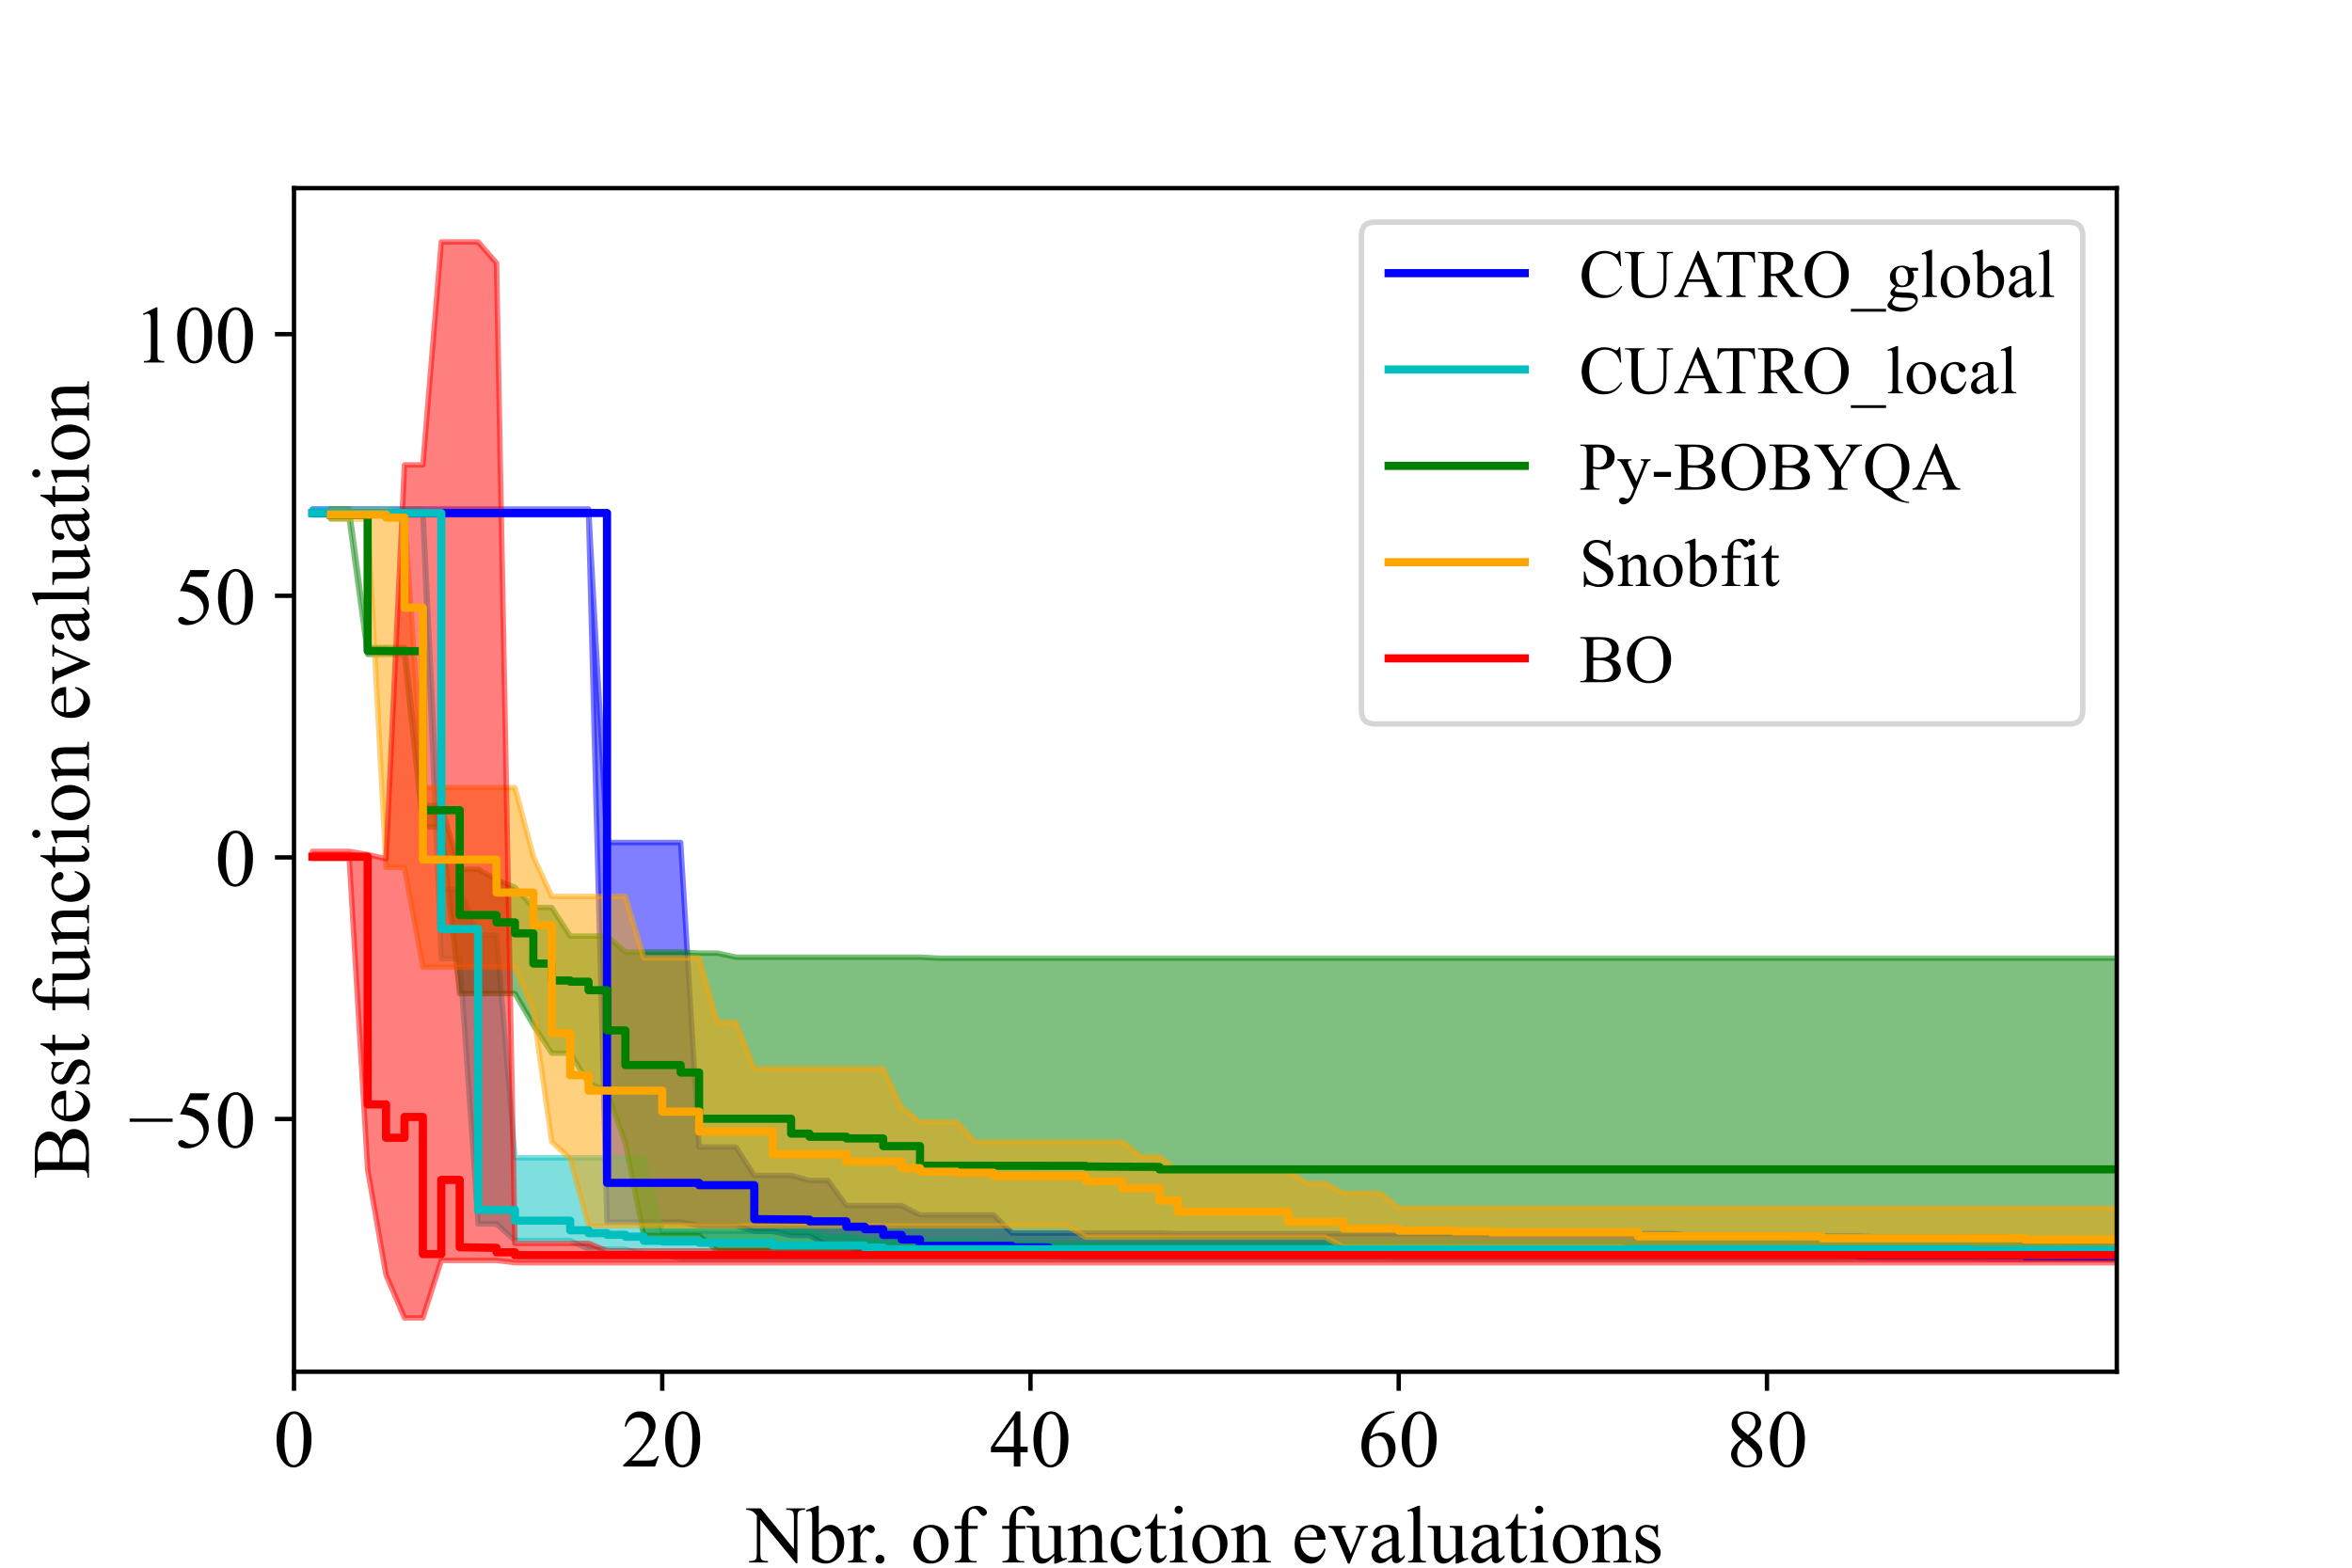 <?xml version="1.0" encoding="utf-8" standalone="no"?>
<!DOCTYPE svg PUBLIC "-//W3C//DTD SVG 1.1//EN"
  "http://www.w3.org/Graphics/SVG/1.1/DTD/svg11.dtd">
<!-- Created with matplotlib (https://matplotlib.org/) -->
<svg height="288pt" version="1.1" viewBox="0 0 432 288" width="432pt" xmlns="http://www.w3.org/2000/svg" xmlns:xlink="http://www.w3.org/1999/xlink">
 <defs>
  <style type="text/css">*{stroke-linecap:butt;stroke-linejoin:round;}</style>
 </defs>
 <g id="figure_1">
  <g id="patch_1">
   <path d="M 0 288 
L 432 288 
L 432 0 
L 0 0 
z
" style="fill:#ffffff;"/>
  </g>
  <g id="axes_1">
   <g id="patch_2">
    <path d="M 54 252 
L 388.8 252 
L 388.8 34.56 
L 54 34.56 
z
" style="fill:#ffffff;"/>
   </g>
   <g id="PolyCollection_1">
    <defs>
     <path d="M 57.382 -194.487 
L 57.382 -193.427 
L 60.764 -193.427 
L 64.145 -193.427 
L 67.527 -193.427 
L 70.909 -193.427 
L 74.291 -193.427 
L 77.673 -193.427 
L 81.055 -193.427 
L 84.436 -193.427 
L 87.818 -193.427 
L 91.2 -193.427 
L 94.582 -193.427 
L 97.964 -193.427 
L 101.345 -193.427 
L 104.727 -193.427 
L 108.109 -193.427 
L 111.491 -63.507 
L 114.873 -63.507 
L 118.255 -63.507 
L 121.636 -63.507 
L 125.018 -63.507 
L 128.4 -62.86 
L 131.782 -62.86 
L 135.164 -62.86 
L 138.545 -61.785 
L 141.927 -61.785 
L 145.309 -61.043 
L 148.691 -61.043 
L 152.073 -59.142 
L 155.455 -59.142 
L 158.836 -57.539 
L 162.218 -57.539 
L 165.6 -57.539 
L 168.982 -57.539 
L 172.364 -57.539 
L 175.745 -57.539 
L 179.127 -57.539 
L 182.509 -57.539 
L 185.891 -57.539 
L 189.273 -57.539 
L 192.655 -57.114 
L 196.036 -57.04 
L 199.418 -57.04 
L 202.8 -57.04 
L 206.182 -57.04 
L 209.564 -57.04 
L 212.945 -57.04 
L 216.327 -57.04 
L 219.709 -57.04 
L 223.091 -57.04 
L 226.473 -57.04 
L 229.855 -57.04 
L 233.236 -57.04 
L 236.618 -57.04 
L 240 -57.04 
L 243.382 -57.04 
L 246.764 -57.04 
L 250.145 -57.04 
L 253.527 -57.04 
L 256.909 -56.978 
L 260.291 -56.978 
L 263.673 -56.978 
L 267.055 -56.978 
L 270.436 -56.978 
L 273.818 -56.978 
L 277.2 -56.978 
L 280.582 -56.978 
L 283.964 -56.978 
L 287.345 -56.978 
L 290.727 -56.978 
L 294.109 -56.978 
L 297.491 -56.978 
L 300.873 -56.978 
L 304.255 -56.978 
L 307.636 -56.978 
L 311.018 -56.978 
L 314.4 -56.978 
L 317.782 -56.978 
L 321.164 -56.978 
L 324.545 -56.978 
L 327.927 -56.978 
L 331.309 -56.978 
L 334.691 -56.978 
L 338.073 -56.978 
L 341.455 -56.978 
L 344.836 -56.871 
L 348.218 -56.871 
L 351.6 -56.871 
L 354.982 -56.871 
L 358.364 -56.871 
L 361.745 -56.871 
L 365.127 -56.708 
L 368.509 -56.708 
L 371.891 -56.708 
L 375.273 -56.708 
L 378.655 -56.708 
L 382.036 -56.708 
L 385.418 -56.708 
L 388.8 -56.708 
L 392.182 -56.708 
L 392.182 -59.836 
L 392.182 -59.836 
L 388.8 -59.836 
L 385.418 -59.836 
L 382.036 -59.836 
L 378.655 -59.836 
L 375.273 -59.836 
L 371.891 -59.836 
L 368.509 -60.769 
L 365.127 -60.769 
L 361.745 -60.769 
L 358.364 -60.769 
L 354.982 -60.769 
L 351.6 -60.769 
L 348.218 -60.769 
L 344.836 -60.769 
L 341.455 -60.938 
L 338.073 -60.938 
L 334.691 -60.938 
L 331.309 -60.938 
L 327.927 -60.938 
L 324.545 -60.938 
L 321.164 -60.938 
L 317.782 -60.938 
L 314.4 -60.938 
L 311.018 -60.938 
L 307.636 -61.361 
L 304.255 -61.361 
L 300.873 -61.361 
L 297.491 -61.361 
L 294.109 -61.361 
L 290.727 -61.361 
L 287.345 -61.361 
L 283.964 -61.361 
L 280.582 -61.361 
L 277.2 -61.361 
L 273.818 -61.361 
L 270.436 -61.361 
L 267.055 -61.361 
L 263.673 -61.361 
L 260.291 -61.361 
L 256.909 -61.361 
L 253.527 -61.361 
L 250.145 -61.361 
L 246.764 -61.361 
L 243.382 -61.361 
L 240 -61.361 
L 236.618 -61.361 
L 233.236 -61.361 
L 229.855 -61.361 
L 226.473 -61.361 
L 223.091 -61.361 
L 219.709 -61.361 
L 216.327 -61.361 
L 212.945 -61.47 
L 209.564 -61.47 
L 206.182 -61.47 
L 202.8 -61.47 
L 199.418 -61.47 
L 196.036 -61.47 
L 192.655 -61.47 
L 189.273 -61.47 
L 185.891 -61.47 
L 182.509 -64.79 
L 179.127 -64.79 
L 175.745 -64.79 
L 172.364 -64.79 
L 168.982 -64.79 
L 165.6 -66.523 
L 162.218 -66.523 
L 158.836 -66.523 
L 155.455 -66.523 
L 152.073 -71.12 
L 148.691 -71.12 
L 145.309 -72.048 
L 141.927 -72.048 
L 138.545 -72.048 
L 135.164 -77.279 
L 131.782 -77.279 
L 128.4 -77.279 
L 125.018 -133.227 
L 121.636 -133.227 
L 118.255 -133.227 
L 114.873 -133.227 
L 111.491 -133.227 
L 108.109 -194.487 
L 104.727 -194.487 
L 101.345 -194.487 
L 97.964 -194.487 
L 94.582 -194.487 
L 91.2 -194.487 
L 87.818 -194.487 
L 84.436 -194.487 
L 81.055 -194.487 
L 77.673 -194.487 
L 74.291 -194.487 
L 70.909 -194.487 
L 67.527 -194.487 
L 64.145 -194.487 
L 60.764 -194.487 
L 57.382 -194.487 
z
" id="m489a278ddd" style="stroke:#0000ff;stroke-opacity:0.5;"/>
    </defs>
    <g clip-path="url(#p77c2dce22d)">
     <use style="fill:#0000ff;fill-opacity:0.5;stroke:#0000ff;stroke-opacity:0.5;" x="0" xlink:href="#m489a278ddd" y="288"/>
    </g>
   </g>
   <g id="PolyCollection_2">
    <defs>
     <path d="M 57.382 -194.487 
L 57.382 -193.427 
L 60.764 -193.427 
L 64.145 -193.427 
L 67.527 -193.427 
L 70.909 -193.427 
L 74.291 -193.427 
L 77.673 -193.427 
L 81.055 -111.878 
L 84.436 -111.878 
L 87.818 -63.159 
L 91.2 -63.159 
L 94.582 -60.103 
L 97.964 -60.103 
L 101.345 -60.103 
L 104.727 -60.103 
L 108.109 -58.507 
L 111.491 -58.507 
L 114.873 -58.507 
L 118.255 -57.626 
L 121.636 -57.626 
L 125.018 -56.717 
L 128.4 -56.717 
L 131.782 -56.717 
L 135.164 -56.717 
L 138.545 -56.717 
L 141.927 -56.717 
L 145.309 -56.717 
L 148.691 -56.717 
L 152.073 -56.717 
L 155.455 -56.717 
L 158.836 -56.717 
L 162.218 -56.717 
L 165.6 -56.717 
L 168.982 -56.717 
L 172.364 -56.717 
L 175.745 -56.717 
L 179.127 -56.717 
L 182.509 -56.717 
L 185.891 -56.717 
L 189.273 -56.717 
L 192.655 -56.717 
L 196.036 -56.717 
L 199.418 -56.717 
L 202.8 -56.717 
L 206.182 -56.717 
L 209.564 -56.717 
L 212.945 -56.717 
L 216.327 -56.717 
L 219.709 -56.717 
L 223.091 -56.717 
L 226.473 -56.717 
L 229.855 -56.717 
L 233.236 -56.717 
L 236.618 -56.717 
L 240 -56.717 
L 243.382 -56.717 
L 246.764 -56.717 
L 250.145 -56.717 
L 253.527 -56.717 
L 256.909 -56.717 
L 260.291 -56.717 
L 263.673 -56.717 
L 267.055 -56.717 
L 270.436 -56.717 
L 273.818 -56.717 
L 277.2 -56.717 
L 280.582 -56.717 
L 283.964 -56.717 
L 287.345 -56.717 
L 290.727 -56.717 
L 294.109 -56.717 
L 297.491 -56.717 
L 300.873 -56.717 
L 304.255 -56.717 
L 307.636 -56.717 
L 311.018 -56.717 
L 314.4 -56.717 
L 317.782 -56.717 
L 321.164 -56.717 
L 324.545 -56.717 
L 327.927 -56.717 
L 331.309 -56.717 
L 334.691 -56.717 
L 338.073 -56.717 
L 341.455 -56.717 
L 344.836 -56.717 
L 348.218 -56.717 
L 351.6 -56.717 
L 354.982 -56.717 
L 358.364 -56.717 
L 361.745 -56.717 
L 365.127 -56.717 
L 368.509 -56.717 
L 371.891 -56.717 
L 375.273 -56.717 
L 378.655 -56.717 
L 382.036 -56.717 
L 385.418 -56.717 
L 388.8 -56.717 
L 392.182 -56.717 
L 392.182 -59.05 
L 392.182 -59.05 
L 388.8 -59.24 
L 385.418 -59.24 
L 382.036 -59.403 
L 378.655 -59.403 
L 375.273 -59.403 
L 371.891 -59.403 
L 368.509 -59.403 
L 365.127 -59.403 
L 361.745 -59.403 
L 358.364 -59.403 
L 354.982 -59.403 
L 351.6 -59.403 
L 348.218 -59.403 
L 344.836 -59.403 
L 341.455 -59.403 
L 338.073 -59.403 
L 334.691 -59.403 
L 331.309 -59.403 
L 327.927 -59.551 
L 324.545 -59.551 
L 321.164 -59.551 
L 317.782 -59.551 
L 314.4 -59.551 
L 311.018 -59.551 
L 307.636 -59.551 
L 304.255 -59.551 
L 300.873 -59.551 
L 297.491 -59.551 
L 294.109 -59.551 
L 290.727 -59.551 
L 287.345 -59.551 
L 283.964 -59.551 
L 280.582 -59.551 
L 277.2 -59.551 
L 273.818 -59.551 
L 270.436 -59.551 
L 267.055 -59.551 
L 263.673 -59.551 
L 260.291 -59.551 
L 256.909 -59.551 
L 253.527 -59.551 
L 250.145 -59.551 
L 246.764 -59.551 
L 243.382 -59.551 
L 240 -59.551 
L 236.618 -59.551 
L 233.236 -59.551 
L 229.855 -59.551 
L 226.473 -59.551 
L 223.091 -59.551 
L 219.709 -59.551 
L 216.327 -59.551 
L 212.945 -59.551 
L 209.564 -59.551 
L 206.182 -59.551 
L 202.8 -59.551 
L 199.418 -59.551 
L 196.036 -59.551 
L 192.655 -59.551 
L 189.273 -59.551 
L 185.891 -59.551 
L 182.509 -59.551 
L 179.127 -60.012 
L 175.745 -60.012 
L 172.364 -60.012 
L 168.982 -60.012 
L 165.6 -60.012 
L 162.218 -60.012 
L 158.836 -60.28 
L 155.455 -60.867 
L 152.073 -60.867 
L 148.691 -61.812 
L 145.309 -61.812 
L 141.927 -61.812 
L 138.545 -61.812 
L 135.164 -61.812 
L 131.782 -61.812 
L 128.4 -61.812 
L 125.018 -61.812 
L 121.636 -61.812 
L 118.255 -75.316 
L 114.873 -75.316 
L 111.491 -75.316 
L 108.109 -75.316 
L 104.727 -75.316 
L 101.345 -75.316 
L 97.964 -75.316 
L 94.582 -75.316 
L 91.2 -116.213 
L 87.818 -116.213 
L 84.436 -124.572 
L 81.055 -124.572 
L 77.673 -194.487 
L 74.291 -194.487 
L 70.909 -194.487 
L 67.527 -194.487 
L 64.145 -194.487 
L 60.764 -194.487 
L 57.382 -194.487 
z
" id="m2d3195fedf" style="stroke:#00bfbf;stroke-opacity:0.5;"/>
    </defs>
    <g clip-path="url(#p77c2dce22d)">
     <use style="fill:#00bfbf;fill-opacity:0.5;stroke:#00bfbf;stroke-opacity:0.5;" x="0" xlink:href="#m2d3195fedf" y="288"/>
    </g>
   </g>
   <g id="PolyCollection_3">
    <defs>
     <path d="M 60.764 -194.475 
L 60.764 -192.708 
L 64.145 -192.708 
L 67.527 -167.779 
L 70.909 -167.779 
L 74.291 -167.779 
L 77.673 -136.061 
L 81.055 -136.061 
L 84.436 -105.477 
L 87.818 -105.477 
L 91.2 -105.477 
L 94.582 -105.477 
L 97.964 -99.654 
L 101.345 -94.516 
L 104.727 -94.516 
L 108.109 -89.03 
L 111.491 -87.508 
L 114.873 -77.964 
L 118.255 -61.019 
L 121.636 -61.019 
L 125.018 -61.019 
L 128.4 -61.019 
L 131.782 -58.264 
L 135.164 -58.264 
L 138.545 -58.264 
L 141.927 -58.264 
L 145.309 -58.264 
L 148.691 -58.264 
L 152.073 -58.264 
L 155.455 -58.264 
L 158.836 -58.264 
L 162.218 -58.264 
L 165.6 -58.264 
L 168.982 -58.264 
L 172.364 -58.264 
L 175.745 -58.264 
L 179.127 -58.264 
L 182.509 -57.779 
L 185.891 -57.779 
L 189.273 -57.779 
L 192.655 -57.779 
L 196.036 -57.779 
L 199.418 -57.779 
L 202.8 -57.779 
L 206.182 -57.779 
L 209.564 -57.779 
L 212.945 -57.779 
L 216.327 -57.779 
L 219.709 -57.779 
L 223.091 -57.779 
L 226.473 -57.779 
L 229.855 -57.779 
L 233.236 -57.779 
L 236.618 -57.779 
L 240 -57.779 
L 243.382 -57.779 
L 246.764 -57.779 
L 250.145 -57.779 
L 253.527 -57.779 
L 256.909 -57.779 
L 260.291 -57.779 
L 263.673 -57.779 
L 267.055 -57.779 
L 270.436 -57.779 
L 273.818 -57.779 
L 277.2 -57.779 
L 280.582 -57.779 
L 283.964 -57.779 
L 287.345 -57.779 
L 290.727 -57.779 
L 294.109 -57.779 
L 297.491 -57.779 
L 300.873 -57.779 
L 304.255 -57.779 
L 307.636 -57.779 
L 311.018 -57.779 
L 314.4 -57.779 
L 317.782 -57.779 
L 321.164 -57.779 
L 324.545 -57.779 
L 327.927 -57.779 
L 331.309 -57.779 
L 334.691 -57.779 
L 338.073 -57.779 
L 341.455 -57.779 
L 344.836 -57.779 
L 348.218 -57.779 
L 351.6 -57.779 
L 354.982 -57.779 
L 358.364 -57.779 
L 361.745 -57.779 
L 365.127 -57.779 
L 368.509 -57.779 
L 371.891 -57.779 
L 375.273 -57.779 
L 378.655 -57.779 
L 382.036 -57.779 
L 385.418 -57.779 
L 388.8 -57.779 
L 392.182 -57.779 
L 392.182 -111.975 
L 392.182 -111.975 
L 388.8 -111.975 
L 385.418 -111.975 
L 382.036 -111.975 
L 378.655 -111.975 
L 375.273 -111.975 
L 371.891 -111.975 
L 368.509 -111.975 
L 365.127 -111.975 
L 361.745 -111.975 
L 358.364 -111.975 
L 354.982 -111.975 
L 351.6 -111.975 
L 348.218 -111.975 
L 344.836 -111.975 
L 341.455 -111.975 
L 338.073 -111.975 
L 334.691 -111.975 
L 331.309 -111.975 
L 327.927 -111.975 
L 324.545 -111.975 
L 321.164 -111.975 
L 317.782 -111.975 
L 314.4 -111.975 
L 311.018 -111.975 
L 307.636 -111.975 
L 304.255 -111.975 
L 300.873 -111.975 
L 297.491 -111.975 
L 294.109 -111.975 
L 290.727 -111.975 
L 287.345 -111.975 
L 283.964 -111.975 
L 280.582 -111.975 
L 277.2 -111.975 
L 273.818 -111.975 
L 270.436 -111.975 
L 267.055 -111.975 
L 263.673 -111.975 
L 260.291 -111.975 
L 256.909 -111.975 
L 253.527 -111.975 
L 250.145 -111.975 
L 246.764 -111.975 
L 243.382 -111.975 
L 240 -111.975 
L 236.618 -111.975 
L 233.236 -111.975 
L 229.855 -111.975 
L 226.473 -111.975 
L 223.091 -111.975 
L 219.709 -111.975 
L 216.327 -111.975 
L 212.945 -111.975 
L 209.564 -111.975 
L 206.182 -111.975 
L 202.8 -111.975 
L 199.418 -111.975 
L 196.036 -111.975 
L 192.655 -111.975 
L 189.273 -111.975 
L 185.891 -111.975 
L 182.509 -111.975 
L 179.127 -111.975 
L 175.745 -111.975 
L 172.364 -111.975 
L 168.982 -112.157 
L 165.6 -112.157 
L 162.218 -112.157 
L 158.836 -112.157 
L 155.455 -112.157 
L 152.073 -112.157 
L 148.691 -112.157 
L 145.309 -112.157 
L 141.927 -112.157 
L 138.545 -112.157 
L 135.164 -112.157 
L 131.782 -112.903 
L 128.4 -112.903 
L 125.018 -113.097 
L 121.636 -113.097 
L 118.255 -113.097 
L 114.873 -113.097 
L 111.491 -116.031 
L 108.109 -116.031 
L 104.727 -116.031 
L 101.345 -121.294 
L 97.964 -121.294 
L 94.582 -124.994 
L 91.2 -126.402 
L 87.818 -128.297 
L 84.436 -128.297 
L 81.055 -140.048 
L 77.673 -140.048 
L 74.291 -169.036 
L 70.909 -169.036 
L 67.527 -169.036 
L 64.145 -194.475 
L 60.764 -194.475 
z
" id="m5f50cabc97" style="stroke:#008000;stroke-opacity:0.5;"/>
    </defs>
    <g clip-path="url(#p77c2dce22d)">
     <use style="fill:#008000;fill-opacity:0.5;stroke:#008000;stroke-opacity:0.5;" x="0" xlink:href="#m5f50cabc97" y="288"/>
    </g>
   </g>
   <g id="PolyCollection_4">
    <defs>
     <path d="M 60.764 -194.285 
L 60.764 -192.63 
L 64.145 -192.63 
L 67.527 -192.63 
L 70.909 -128.649 
L 74.291 -128.649 
L 77.673 -110.317 
L 81.055 -110.317 
L 84.436 -110.317 
L 87.818 -110.317 
L 91.2 -110.317 
L 94.582 -110.317 
L 97.964 -102.149 
L 101.345 -78.239 
L 104.727 -75.14 
L 108.109 -62.79 
L 111.491 -62.79 
L 114.873 -62.79 
L 118.255 -62.79 
L 121.636 -62.79 
L 125.018 -62.79 
L 128.4 -62.79 
L 131.782 -62.79 
L 135.164 -62.79 
L 138.545 -62.79 
L 141.927 -62.79 
L 145.309 -62.79 
L 148.691 -62.79 
L 152.073 -62.79 
L 155.455 -62.79 
L 158.836 -62.79 
L 162.218 -62.79 
L 165.6 -62.79 
L 168.982 -62.79 
L 172.364 -62.79 
L 175.745 -62.79 
L 179.127 -62.79 
L 182.509 -62.79 
L 185.891 -62.79 
L 189.273 -62.79 
L 192.655 -62.79 
L 196.036 -62.79 
L 199.418 -60.716 
L 202.8 -60.716 
L 206.182 -60.716 
L 209.564 -60.716 
L 212.945 -60.716 
L 216.327 -60.716 
L 219.709 -60.716 
L 223.091 -60.716 
L 226.473 -60.716 
L 229.855 -60.716 
L 233.236 -60.716 
L 236.618 -60.716 
L 240 -60.716 
L 243.382 -60.716 
L 246.764 -58.939 
L 250.145 -58.939 
L 253.527 -58.939 
L 256.909 -58.939 
L 260.291 -58.939 
L 263.673 -58.939 
L 267.055 -58.939 
L 270.436 -58.939 
L 273.818 -58.939 
L 277.2 -58.939 
L 280.582 -58.939 
L 283.964 -58.939 
L 287.345 -58.939 
L 290.727 -58.939 
L 294.109 -58.939 
L 297.491 -58.939 
L 300.873 -58.267 
L 304.255 -58.267 
L 307.636 -58.267 
L 311.018 -58.267 
L 314.4 -58.267 
L 317.782 -58.267 
L 321.164 -58.267 
L 324.545 -58.267 
L 327.927 -58.267 
L 331.309 -58.267 
L 334.691 -58.267 
L 338.073 -58.267 
L 341.455 -58.267 
L 344.836 -58.267 
L 348.218 -58.267 
L 351.6 -58.267 
L 354.982 -58.267 
L 358.364 -58.267 
L 361.745 -58.267 
L 365.127 -58.267 
L 368.509 -58.267 
L 371.891 -58.267 
L 375.273 -58.267 
L 378.655 -58.267 
L 382.036 -58.267 
L 385.418 -58.267 
L 388.8 -58.267 
L 392.182 -58.267 
L 392.182 -66.059 
L 392.182 -66.059 
L 388.8 -66.059 
L 385.418 -66.059 
L 382.036 -66.059 
L 378.655 -66.059 
L 375.273 -66.059 
L 371.891 -66.059 
L 368.509 -66.059 
L 365.127 -66.059 
L 361.745 -66.059 
L 358.364 -66.059 
L 354.982 -66.059 
L 351.6 -66.059 
L 348.218 -66.059 
L 344.836 -66.059 
L 341.455 -66.059 
L 338.073 -66.059 
L 334.691 -66.059 
L 331.309 -66.059 
L 327.927 -66.059 
L 324.545 -66.059 
L 321.164 -66.059 
L 317.782 -66.059 
L 314.4 -66.059 
L 311.018 -66.082 
L 307.636 -66.082 
L 304.255 -66.082 
L 300.873 -66.082 
L 297.491 -66.082 
L 294.109 -66.082 
L 290.727 -66.082 
L 287.345 -66.082 
L 283.964 -66.082 
L 280.582 -66.082 
L 277.2 -66.082 
L 273.818 -66.082 
L 270.436 -66.082 
L 267.055 -66.082 
L 263.673 -66.082 
L 260.291 -66.082 
L 256.909 -66.082 
L 253.527 -68.831 
L 250.145 -68.831 
L 246.764 -68.831 
L 243.382 -70.64 
L 240 -70.64 
L 236.618 -72.935 
L 233.236 -72.935 
L 229.855 -72.935 
L 226.473 -72.935 
L 223.091 -72.935 
L 219.709 -72.935 
L 216.327 -72.935 
L 212.945 -75.54 
L 209.564 -75.54 
L 206.182 -78.239 
L 202.8 -78.239 
L 199.418 -78.239 
L 196.036 -78.239 
L 192.655 -78.239 
L 189.273 -78.239 
L 185.891 -78.239 
L 182.509 -78.239 
L 179.127 -78.239 
L 175.745 -81.907 
L 172.364 -81.907 
L 168.982 -81.907 
L 165.6 -84.564 
L 162.218 -91.722 
L 158.836 -91.722 
L 155.455 -91.722 
L 152.073 -91.722 
L 148.691 -91.722 
L 145.309 -91.722 
L 141.927 -91.722 
L 138.545 -91.722 
L 135.164 -100.233 
L 131.782 -100.233 
L 128.4 -112.026 
L 125.018 -112.026 
L 121.636 -112.026 
L 118.255 -112.026 
L 114.873 -123.32 
L 111.491 -123.32 
L 108.109 -123.32 
L 104.727 -123.32 
L 101.345 -123.32 
L 97.964 -130.605 
L 94.582 -143.307 
L 91.2 -143.307 
L 87.818 -143.307 
L 84.436 -143.307 
L 81.055 -143.307 
L 77.673 -143.307 
L 74.291 -193.938 
L 70.909 -194.285 
L 67.527 -194.285 
L 64.145 -194.285 
L 60.764 -194.285 
z
" id="m5b59b9102f" style="stroke:#ffa500;stroke-opacity:0.5;"/>
    </defs>
    <g clip-path="url(#p77c2dce22d)">
     <use style="fill:#ffa500;fill-opacity:0.5;stroke:#ffa500;stroke-opacity:0.5;" x="0" xlink:href="#m5b59b9102f" y="288"/>
    </g>
   </g>
   <g id="PolyCollection_5">
    <defs>
     <path d="M 57.382 -131.589 
L 57.382 -130.3 
L 60.764 -130.3 
L 64.145 -130.3 
L 67.527 -73.148 
L 70.909 -53.763 
L 74.291 -45.884 
L 77.673 -45.884 
L 81.055 -56.441 
L 84.436 -56.441 
L 87.818 -56.441 
L 91.2 -56.441 
L 94.582 -56.032 
L 97.964 -56.032 
L 101.345 -56.032 
L 104.727 -56.032 
L 108.109 -56.032 
L 111.491 -56.032 
L 114.873 -56.032 
L 118.255 -56.032 
L 121.636 -56.032 
L 125.018 -56.032 
L 128.4 -56.032 
L 131.782 -56.032 
L 135.164 -56.032 
L 138.545 -56.032 
L 141.927 -56.032 
L 145.309 -56.032 
L 148.691 -56.032 
L 152.073 -56.032 
L 155.455 -56.032 
L 158.836 -56.032 
L 162.218 -56.032 
L 165.6 -56.032 
L 168.982 -56.032 
L 172.364 -56.032 
L 175.745 -56.032 
L 179.127 -56.032 
L 182.509 -56.032 
L 185.891 -56.032 
L 189.273 -56.032 
L 192.655 -56.032 
L 196.036 -56.032 
L 199.418 -56.032 
L 202.8 -56.032 
L 206.182 -56.032 
L 209.564 -56.032 
L 212.945 -56.032 
L 216.327 -56.032 
L 219.709 -56.032 
L 223.091 -56.032 
L 226.473 -56.032 
L 229.855 -56.032 
L 233.236 -56.032 
L 236.618 -56.032 
L 240 -56.032 
L 243.382 -56.032 
L 246.764 -56.032 
L 250.145 -56.032 
L 253.527 -56.032 
L 256.909 -56.032 
L 260.291 -56.032 
L 263.673 -56.032 
L 267.055 -56.032 
L 270.436 -56.032 
L 273.818 -56.032 
L 277.2 -56.032 
L 280.582 -56.032 
L 283.964 -56.032 
L 287.345 -56.032 
L 290.727 -56.032 
L 294.109 -56.032 
L 297.491 -56.032 
L 300.873 -56.032 
L 304.255 -56.032 
L 307.636 -56.032 
L 311.018 -56.032 
L 314.4 -56.032 
L 317.782 -56.032 
L 321.164 -56.032 
L 324.545 -56.032 
L 327.927 -56.032 
L 331.309 -56.032 
L 334.691 -56.032 
L 338.073 -56.032 
L 341.455 -56.032 
L 344.836 -56.032 
L 348.218 -56.032 
L 351.6 -56.032 
L 354.982 -56.032 
L 358.364 -56.032 
L 361.745 -56.032 
L 365.127 -56.032 
L 368.509 -56.032 
L 371.891 -56.032 
L 375.273 -56.032 
L 378.655 -56.032 
L 382.036 -56.032 
L 385.418 -56.032 
L 388.8 -56.032 
L 392.182 -56.032 
L 392.182 -58.189 
L 392.182 -58.189 
L 388.8 -58.189 
L 385.418 -58.189 
L 382.036 -58.189 
L 378.655 -58.189 
L 375.273 -58.189 
L 371.891 -58.189 
L 368.509 -58.189 
L 365.127 -58.189 
L 361.745 -58.189 
L 358.364 -58.189 
L 354.982 -58.189 
L 351.6 -58.189 
L 348.218 -58.189 
L 344.836 -58.189 
L 341.455 -58.189 
L 338.073 -58.189 
L 334.691 -58.189 
L 331.309 -58.189 
L 327.927 -58.189 
L 324.545 -58.189 
L 321.164 -58.189 
L 317.782 -58.189 
L 314.4 -58.189 
L 311.018 -58.189 
L 307.636 -58.189 
L 304.255 -58.189 
L 300.873 -58.189 
L 297.491 -58.189 
L 294.109 -58.189 
L 290.727 -58.189 
L 287.345 -58.189 
L 283.964 -58.189 
L 280.582 -58.189 
L 277.2 -58.189 
L 273.818 -58.189 
L 270.436 -58.189 
L 267.055 -58.189 
L 263.673 -58.189 
L 260.291 -58.189 
L 256.909 -58.189 
L 253.527 -58.189 
L 250.145 -58.189 
L 246.764 -58.189 
L 243.382 -58.189 
L 240 -58.189 
L 236.618 -58.189 
L 233.236 -58.189 
L 229.855 -58.189 
L 226.473 -58.189 
L 223.091 -58.189 
L 219.709 -58.189 
L 216.327 -58.189 
L 212.945 -58.189 
L 209.564 -58.189 
L 206.182 -58.189 
L 202.8 -58.189 
L 199.418 -58.189 
L 196.036 -58.189 
L 192.655 -58.189 
L 189.273 -58.189 
L 185.891 -58.189 
L 182.509 -58.189 
L 179.127 -58.189 
L 175.745 -58.189 
L 172.364 -58.189 
L 168.982 -58.189 
L 165.6 -58.189 
L 162.218 -58.189 
L 158.836 -58.189 
L 155.455 -58.189 
L 152.073 -58.189 
L 148.691 -58.189 
L 145.309 -58.189 
L 141.927 -58.189 
L 138.545 -58.189 
L 135.164 -58.189 
L 131.782 -58.189 
L 128.4 -58.189 
L 125.018 -58.189 
L 121.636 -58.189 
L 118.255 -58.189 
L 114.873 -58.189 
L 111.491 -58.189 
L 108.109 -59.562 
L 104.727 -59.562 
L 101.345 -59.562 
L 97.964 -59.562 
L 94.582 -59.562 
L 91.2 -239.662 
L 87.818 -243.556 
L 84.436 -243.556 
L 81.055 -243.556 
L 77.673 -202.592 
L 74.291 -202.592 
L 70.909 -130.222 
L 67.527 -131.012 
L 64.145 -131.589 
L 60.764 -131.589 
L 57.382 -131.589 
z
" id="mdbd7112c46" style="stroke:#ff0000;stroke-opacity:0.5;"/>
    </defs>
    <g clip-path="url(#p77c2dce22d)">
     <use style="fill:#ff0000;fill-opacity:0.5;stroke:#ff0000;stroke-opacity:0.5;" x="0" xlink:href="#mdbd7112c46" y="288"/>
    </g>
   </g>
   <g id="matplotlib.axis_1">
    <g id="xtick_1">
     <g id="line2d_1">
      <defs>
       <path d="M 0 0 
L 0 3.5 
" id="m66dca73ecb" style="stroke:#000000;stroke-width:0.8;"/>
      </defs>
      <g>
       <use style="stroke:#000000;stroke-width:0.8;" x="54" xlink:href="#m66dca73ecb" y="252"/>
      </g>
     </g>
     <g id="text_1">
      <!-- 0 -->
      <g transform="translate(50.25 269.416)scale(0.15 -0.15)">
       <defs>
        <path d="M 3.609 32.719 
Q 3.609 44.047 7.031 52.219 
Q 10.453 60.406 16.109 64.406 
Q 20.516 67.578 25.203 67.578 
Q 32.812 67.578 38.875 59.812 
Q 46.438 50.203 46.438 33.734 
Q 46.438 22.219 43.109 14.156 
Q 39.797 6.109 34.641 2.469 
Q 29.5 -1.172 24.703 -1.172 
Q 15.234 -1.172 8.938 10.016 
Q 3.609 19.438 3.609 32.719 
z
M 13.188 31.5 
Q 13.188 17.828 16.547 9.188 
Q 19.344 1.906 24.859 1.906 
Q 27.484 1.906 30.312 4.266 
Q 33.156 6.641 34.625 12.203 
Q 36.859 20.609 36.859 35.891 
Q 36.859 47.219 34.516 54.781 
Q 32.766 60.406 29.984 62.75 
Q 27.984 64.359 25.141 64.359 
Q 21.828 64.359 19.234 61.375 
Q 15.719 57.328 14.453 48.625 
Q 13.188 39.938 13.188 31.5 
z
" id="TimesNewRomanPSMT-48"/>
       </defs>
       <use xlink:href="#TimesNewRomanPSMT-48"/>
      </g>
     </g>
    </g>
    <g id="xtick_2">
     <g id="line2d_2">
      <g>
       <use style="stroke:#000000;stroke-width:0.8;" x="121.636" xlink:href="#m66dca73ecb" y="252"/>
      </g>
     </g>
     <g id="text_2">
      <!-- 20 -->
      <g transform="translate(114.136 269.416)scale(0.15 -0.15)">
       <defs>
        <path d="M 45.844 12.75 
L 41.219 0 
L 2.156 0 
L 2.156 1.812 
Q 19.391 17.531 26.422 27.484 
Q 33.453 37.453 33.453 45.703 
Q 33.453 52 29.594 56.047 
Q 25.734 60.109 20.359 60.109 
Q 15.484 60.109 11.594 57.25 
Q 7.719 54.391 5.859 48.875 
L 4.047 48.875 
Q 5.281 57.906 10.328 62.734 
Q 15.375 67.578 22.953 67.578 
Q 31 67.578 36.391 62.406 
Q 41.797 57.234 41.797 50.203 
Q 41.797 45.172 39.453 40.141 
Q 35.844 32.234 27.734 23.391 
Q 15.578 10.109 12.547 7.375 
L 29.828 7.375 
Q 35.109 7.375 37.234 7.766 
Q 39.359 8.156 41.062 9.344 
Q 42.781 10.547 44.047 12.75 
z
" id="TimesNewRomanPSMT-50"/>
       </defs>
       <use xlink:href="#TimesNewRomanPSMT-50"/>
       <use x="50" xlink:href="#TimesNewRomanPSMT-48"/>
      </g>
     </g>
    </g>
    <g id="xtick_3">
     <g id="line2d_3">
      <g>
       <use style="stroke:#000000;stroke-width:0.8;" x="189.273" xlink:href="#m66dca73ecb" y="252"/>
      </g>
     </g>
     <g id="text_3">
      <!-- 40 -->
      <g transform="translate(181.773 269.416)scale(0.15 -0.15)">
       <defs>
        <path d="M 46.531 24.422 
L 46.531 17.484 
L 37.641 17.484 
L 37.641 0 
L 29.594 0 
L 29.594 17.484 
L 1.562 17.484 
L 1.562 23.734 
L 32.281 67.578 
L 37.641 67.578 
L 37.641 24.422 
z
M 29.594 24.422 
L 29.594 57.281 
L 6.344 24.422 
z
" id="TimesNewRomanPSMT-52"/>
       </defs>
       <use xlink:href="#TimesNewRomanPSMT-52"/>
       <use x="50" xlink:href="#TimesNewRomanPSMT-48"/>
      </g>
     </g>
    </g>
    <g id="xtick_4">
     <g id="line2d_4">
      <g>
       <use style="stroke:#000000;stroke-width:0.8;" x="256.909" xlink:href="#m66dca73ecb" y="252"/>
      </g>
     </g>
     <g id="text_4">
      <!-- 60 -->
      <g transform="translate(249.409 269.416)scale(0.15 -0.15)">
       <defs>
        <path d="M 44.828 67.578 
L 44.828 65.766 
Q 38.375 65.141 34.297 63.203 
Q 30.219 61.281 26.234 57.328 
Q 22.266 53.375 19.656 48.516 
Q 17.047 43.656 15.281 36.969 
Q 22.312 41.797 29.391 41.797 
Q 36.188 41.797 41.156 36.328 
Q 46.141 30.859 46.141 22.266 
Q 46.141 13.969 41.109 7.125 
Q 35.062 -1.172 25.094 -1.172 
Q 18.312 -1.172 13.578 3.328 
Q 4.297 12.062 4.297 25.984 
Q 4.297 34.859 7.859 42.859 
Q 11.422 50.875 18.031 57.078 
Q 24.656 63.281 30.703 65.422 
Q 36.766 67.578 42 67.578 
z
M 14.453 33.406 
Q 13.578 26.812 13.578 22.75 
Q 13.578 18.062 15.312 12.562 
Q 17.047 7.078 20.453 3.859 
Q 22.953 1.562 26.516 1.562 
Q 30.766 1.562 34.109 5.562 
Q 37.453 9.578 37.453 17 
Q 37.453 25.344 34.125 31.438 
Q 30.812 37.547 24.703 37.547 
Q 22.859 37.547 20.734 36.766 
Q 18.609 35.984 14.453 33.406 
z
" id="TimesNewRomanPSMT-54"/>
       </defs>
       <use xlink:href="#TimesNewRomanPSMT-54"/>
       <use x="50" xlink:href="#TimesNewRomanPSMT-48"/>
      </g>
     </g>
    </g>
    <g id="xtick_5">
     <g id="line2d_5">
      <g>
       <use style="stroke:#000000;stroke-width:0.8;" x="324.545" xlink:href="#m66dca73ecb" y="252"/>
      </g>
     </g>
     <g id="text_5">
      <!-- 80 -->
      <g transform="translate(317.045 269.416)scale(0.15 -0.15)">
       <defs>
        <path d="M 19.188 33.344 
Q 11.328 39.797 9.047 43.703 
Q 6.781 47.609 6.781 51.812 
Q 6.781 58.25 11.766 62.906 
Q 16.75 67.578 25 67.578 
Q 33.016 67.578 37.891 63.234 
Q 42.781 58.891 42.781 53.328 
Q 42.781 49.609 40.141 45.75 
Q 37.5 41.891 29.156 36.672 
Q 37.75 30.031 40.531 26.219 
Q 44.234 21.234 44.234 15.719 
Q 44.234 8.734 38.906 3.781 
Q 33.594 -1.172 24.953 -1.172 
Q 15.531 -1.172 10.25 4.734 
Q 6.062 9.469 6.062 15.094 
Q 6.062 19.484 9.016 23.797 
Q 11.969 28.125 19.188 33.344 
z
M 26.859 38.578 
Q 32.719 43.844 34.281 46.891 
Q 35.844 49.953 35.844 53.812 
Q 35.844 58.938 32.953 61.844 
Q 30.078 64.75 25.094 64.75 
Q 20.125 64.75 17 61.859 
Q 13.875 58.984 13.875 55.125 
Q 13.875 52.594 15.156 50.047 
Q 16.453 47.516 18.844 45.219 
z
M 21.484 31.5 
Q 17.438 28.078 15.484 24.047 
Q 13.531 20.016 13.531 15.328 
Q 13.531 9.031 16.969 5.25 
Q 20.406 1.469 25.734 1.469 
Q 31 1.469 34.172 4.438 
Q 37.359 7.422 37.359 11.672 
Q 37.359 15.188 35.5 17.969 
Q 32.031 23.141 21.484 31.5 
z
" id="TimesNewRomanPSMT-56"/>
       </defs>
       <use xlink:href="#TimesNewRomanPSMT-56"/>
       <use x="50" xlink:href="#TimesNewRomanPSMT-48"/>
      </g>
     </g>
    </g>
    <g id="text_6">
     <!-- Nbr. of function evaluations -->
     <g transform="translate(137.25 287.04)scale(0.15 -0.15)">
      <defs>
       <path d="M -1.312 66.219 
L 16.656 66.219 
L 57.125 16.547 
L 57.125 54.734 
Q 57.125 60.844 55.766 62.359 
Q 53.953 64.406 50.047 64.406 
L 47.75 64.406 
L 47.75 66.219 
L 70.797 66.219 
L 70.797 64.406 
L 68.453 64.406 
Q 64.266 64.406 62.5 61.859 
Q 61.422 60.297 61.422 54.734 
L 61.422 -1.078 
L 59.672 -1.078 
L 16.016 52.25 
L 16.016 11.469 
Q 16.016 5.375 17.328 3.859 
Q 19.188 1.812 23.047 1.812 
L 25.391 1.812 
L 25.391 0 
L 2.344 0 
L 2.344 1.812 
L 4.641 1.812 
Q 8.891 1.812 10.641 4.344 
Q 11.719 5.906 11.719 11.469 
L 11.719 57.516 
Q 8.844 60.891 7.344 61.953 
Q 5.859 63.031 2.984 63.969 
Q 1.562 64.406 -1.312 64.406 
z
" id="TimesNewRomanPSMT-78"/>
       <path d="M 15.375 37.016 
Q 21.875 46.047 29.391 46.047 
Q 36.281 46.047 41.406 40.156 
Q 46.531 34.281 46.531 24.078 
Q 46.531 12.156 38.625 4.891 
Q 31.844 -1.375 23.484 -1.375 
Q 19.578 -1.375 15.547 0.047 
Q 11.531 1.469 7.328 4.297 
L 7.328 50.641 
Q 7.328 58.25 6.953 60 
Q 6.594 61.766 5.812 62.391 
Q 5.031 63.031 3.859 63.031 
Q 2.484 63.031 0.438 62.25 
L -0.25 63.969 
L 13.188 69.438 
L 15.375 69.438 
z
M 15.375 33.891 
L 15.375 7.125 
Q 17.875 4.688 20.531 3.438 
Q 23.188 2.203 25.984 2.203 
Q 30.422 2.203 34.25 7.078 
Q 38.094 11.969 38.094 21.297 
Q 38.094 29.891 34.25 34.5 
Q 30.422 39.109 25.531 39.109 
Q 22.953 39.109 20.359 37.797 
Q 18.406 36.812 15.375 33.891 
z
" id="TimesNewRomanPSMT-98"/>
       <path d="M 16.219 46.047 
L 16.219 35.984 
Q 21.828 46.047 27.734 46.047 
Q 30.422 46.047 32.172 44.406 
Q 33.938 42.781 33.938 40.625 
Q 33.938 38.719 32.656 37.391 
Q 31.391 36.078 29.641 36.078 
Q 27.938 36.078 25.812 37.766 
Q 23.688 39.453 22.656 39.453 
Q 21.781 39.453 20.75 38.484 
Q 18.562 36.469 16.219 31.891 
L 16.219 10.453 
Q 16.219 6.734 17.141 4.828 
Q 17.781 3.516 19.391 2.641 
Q 21 1.766 24.031 1.766 
L 24.031 0 
L 1.125 0 
L 1.125 1.766 
Q 4.547 1.766 6.203 2.828 
Q 7.422 3.609 7.906 5.328 
Q 8.156 6.156 8.156 10.062 
L 8.156 27.391 
Q 8.156 35.203 7.828 36.688 
Q 7.516 38.188 6.656 38.859 
Q 5.812 39.547 4.547 39.547 
Q 3.031 39.547 1.125 38.812 
L 0.641 40.578 
L 14.156 46.047 
z
" id="TimesNewRomanPSMT-114"/>
       <path d="M 12.5 9.469 
Q 14.797 9.469 16.359 7.875 
Q 17.922 6.297 17.922 4.047 
Q 17.922 1.812 16.328 0.219 
Q 14.75 -1.375 12.5 -1.375 
Q 10.25 -1.375 8.656 0.219 
Q 7.078 1.812 7.078 4.047 
Q 7.078 6.344 8.656 7.906 
Q 10.25 9.469 12.5 9.469 
z
" id="TimesNewRomanPSMT-46"/>
       <path id="TimesNewRomanPSMT-32"/>
       <path d="M 25 46.047 
Q 35.156 46.047 41.312 38.328 
Q 46.531 31.734 46.531 23.188 
Q 46.531 17.188 43.641 11.031 
Q 40.766 4.891 35.719 1.75 
Q 30.672 -1.375 24.469 -1.375 
Q 14.359 -1.375 8.406 6.688 
Q 3.375 13.484 3.375 21.922 
Q 3.375 28.078 6.422 34.156 
Q 9.469 40.234 14.453 43.141 
Q 19.438 46.047 25 46.047 
z
M 23.484 42.875 
Q 20.906 42.875 18.281 41.328 
Q 15.672 39.797 14.062 35.938 
Q 12.453 32.078 12.453 26.031 
Q 12.453 16.266 16.328 9.172 
Q 20.219 2.094 26.562 2.094 
Q 31.297 2.094 34.375 6 
Q 37.453 9.906 37.453 19.438 
Q 37.453 31.344 32.328 38.188 
Q 28.859 42.875 23.484 42.875 
z
" id="TimesNewRomanPSMT-111"/>
       <path d="M 20.609 41.219 
L 20.609 11.812 
Q 20.609 5.562 21.969 3.906 
Q 23.781 1.766 26.812 1.766 
L 30.859 1.766 
L 30.859 0 
L 4.156 0 
L 4.156 1.766 
L 6.156 1.766 
Q 8.109 1.766 9.719 2.734 
Q 11.328 3.719 11.938 5.375 
Q 12.547 7.031 12.547 11.812 
L 12.547 41.219 
L 3.859 41.219 
L 3.859 44.734 
L 12.547 44.734 
L 12.547 47.656 
Q 12.547 54.344 14.688 58.984 
Q 16.844 63.625 21.266 66.484 
Q 25.688 69.344 31.203 69.344 
Q 36.328 69.344 40.625 66.016 
Q 43.453 63.812 43.453 61.078 
Q 43.453 59.625 42.188 58.328 
Q 40.922 57.031 39.453 57.031 
Q 38.328 57.031 37.078 57.828 
Q 35.844 58.641 34.031 61.297 
Q 32.234 63.969 30.719 64.891 
Q 29.203 65.828 27.344 65.828 
Q 25.094 65.828 23.531 64.625 
Q 21.969 63.422 21.281 60.906 
Q 20.609 58.406 20.609 47.953 
L 20.609 44.734 
L 32.125 44.734 
L 32.125 41.219 
z
" id="TimesNewRomanPSMT-102"/>
       <path d="M 42.328 44.734 
L 42.328 17.625 
Q 42.328 9.859 42.688 8.125 
Q 43.062 6.391 43.859 5.703 
Q 44.672 5.031 45.75 5.031 
Q 47.266 5.031 49.172 5.859 
L 49.859 4.156 
L 36.469 -1.375 
L 34.281 -1.375 
L 34.281 8.109 
Q 28.516 1.859 25.484 0.234 
Q 22.469 -1.375 19.094 -1.375 
Q 15.328 -1.375 12.562 0.797 
Q 9.812 2.984 8.734 6.391 
Q 7.672 9.812 7.672 16.062 
L 7.672 36.031 
Q 7.672 39.203 6.984 40.422 
Q 6.297 41.656 4.953 42.312 
Q 3.609 42.969 0.094 42.922 
L 0.094 44.734 
L 15.766 44.734 
L 15.766 14.797 
Q 15.766 8.547 17.938 6.594 
Q 20.125 4.641 23.188 4.641 
Q 25.297 4.641 27.953 5.953 
Q 30.609 7.281 34.281 10.984 
L 34.281 36.328 
Q 34.281 40.141 32.891 41.484 
Q 31.5 42.828 27.094 42.922 
L 27.094 44.734 
z
" id="TimesNewRomanPSMT-117"/>
       <path d="M 16.156 36.578 
Q 24.031 46.047 31.156 46.047 
Q 34.812 46.047 37.453 44.219 
Q 40.094 42.391 41.656 38.188 
Q 42.719 35.25 42.719 29.203 
L 42.719 10.109 
Q 42.719 5.859 43.406 4.344 
Q 43.953 3.125 45.141 2.438 
Q 46.344 1.766 49.562 1.766 
L 49.562 0 
L 27.438 0 
L 27.438 1.766 
L 28.375 1.766 
Q 31.5 1.766 32.734 2.703 
Q 33.984 3.656 34.469 5.516 
Q 34.672 6.25 34.672 10.109 
L 34.672 28.422 
Q 34.672 34.516 33.078 37.281 
Q 31.5 40.047 27.734 40.047 
Q 21.922 40.047 16.156 33.688 
L 16.156 10.109 
Q 16.156 5.562 16.703 4.5 
Q 17.391 3.078 18.578 2.422 
Q 19.781 1.766 23.438 1.766 
L 23.438 0 
L 1.312 0 
L 1.312 1.766 
L 2.297 1.766 
Q 5.719 1.766 6.906 3.484 
Q 8.109 5.219 8.109 10.109 
L 8.109 26.703 
Q 8.109 34.766 7.734 36.516 
Q 7.375 38.281 6.609 38.906 
Q 5.859 39.547 4.594 39.547 
Q 3.219 39.547 1.312 38.812 
L 0.594 40.578 
L 14.062 46.047 
L 16.156 46.047 
z
" id="TimesNewRomanPSMT-110"/>
       <path d="M 41.109 17 
Q 39.312 8.156 34.031 3.391 
Q 28.766 -1.375 22.359 -1.375 
Q 14.75 -1.375 9.078 5.016 
Q 3.422 11.422 3.422 22.312 
Q 3.422 32.859 9.688 39.453 
Q 15.969 46.047 24.75 46.047 
Q 31.344 46.047 35.594 42.547 
Q 39.844 39.062 39.844 35.297 
Q 39.844 33.453 38.641 32.297 
Q 37.453 31.156 35.297 31.156 
Q 32.422 31.156 30.953 33.016 
Q 30.125 34.031 29.859 36.906 
Q 29.594 39.797 27.875 41.312 
Q 26.172 42.781 23.141 42.781 
Q 18.266 42.781 15.281 39.156 
Q 11.328 34.375 11.328 26.516 
Q 11.328 18.5 15.25 12.375 
Q 19.188 6.25 25.875 6.25 
Q 30.672 6.25 34.469 9.516 
Q 37.156 11.766 39.703 17.672 
z
" id="TimesNewRomanPSMT-99"/>
       <path d="M 16.109 59.422 
L 16.109 44.734 
L 26.562 44.734 
L 26.562 41.312 
L 16.109 41.312 
L 16.109 12.312 
Q 16.109 7.953 17.359 6.438 
Q 18.609 4.938 20.562 4.938 
Q 22.172 4.938 23.688 5.938 
Q 25.203 6.938 26.031 8.891 
L 27.938 8.891 
Q 26.219 4.109 23.094 1.688 
Q 19.969 -0.734 16.656 -0.734 
Q 14.406 -0.734 12.25 0.516 
Q 10.109 1.766 9.078 4.078 
Q 8.062 6.391 8.062 11.234 
L 8.062 41.312 
L 0.984 41.312 
L 0.984 42.922 
Q 3.656 44 6.469 46.562 
Q 9.281 49.125 11.469 52.641 
Q 12.594 54.5 14.594 59.422 
z
" id="TimesNewRomanPSMT-116"/>
       <path d="M 14.5 69.438 
Q 16.547 69.438 17.984 67.984 
Q 19.438 66.547 19.438 64.5 
Q 19.438 62.453 17.984 60.984 
Q 16.547 59.516 14.5 59.516 
Q 12.453 59.516 10.984 60.984 
Q 9.516 62.453 9.516 64.5 
Q 9.516 66.547 10.953 67.984 
Q 12.406 69.438 14.5 69.438 
z
M 18.562 46.047 
L 18.562 10.109 
Q 18.562 5.906 19.172 4.516 
Q 19.781 3.125 20.969 2.438 
Q 22.172 1.766 25.344 1.766 
L 25.344 0 
L 3.609 0 
L 3.609 1.766 
Q 6.891 1.766 8 2.391 
Q 9.125 3.031 9.781 4.484 
Q 10.453 5.953 10.453 10.109 
L 10.453 27.344 
Q 10.453 34.625 10.016 36.766 
Q 9.672 38.328 8.938 38.938 
Q 8.203 39.547 6.938 39.547 
Q 5.562 39.547 3.609 38.812 
L 2.938 40.578 
L 16.406 46.047 
z
" id="TimesNewRomanPSMT-105"/>
       <path d="M 10.641 27.875 
Q 10.594 17.922 15.484 12.25 
Q 20.359 6.594 26.953 6.594 
Q 31.344 6.594 34.594 9 
Q 37.844 11.422 40.047 17.281 
L 41.547 16.312 
Q 40.531 9.625 35.594 4.125 
Q 30.672 -1.375 23.25 -1.375 
Q 15.188 -1.375 9.453 4.906 
Q 3.719 11.188 3.719 21.781 
Q 3.719 33.25 9.594 39.672 
Q 15.484 46.094 24.359 46.094 
Q 31.891 46.094 36.719 41.141 
Q 41.547 36.188 41.547 27.875 
z
M 10.641 30.719 
L 31.344 30.719 
Q 31.109 35.016 30.328 36.766 
Q 29.109 39.5 26.688 41.062 
Q 24.266 42.625 21.625 42.625 
Q 17.578 42.625 14.375 39.469 
Q 11.188 36.328 10.641 30.719 
z
" id="TimesNewRomanPSMT-101"/>
       <path d="M 0.828 44.734 
L 21.875 44.734 
L 21.875 42.922 
L 20.516 42.922 
Q 18.609 42.922 17.609 41.984 
Q 16.609 41.062 16.609 39.5 
Q 16.609 37.797 17.625 35.453 
L 28.031 10.75 
L 38.484 36.375 
Q 39.594 39.109 39.594 40.531 
Q 39.594 41.219 39.203 41.656 
Q 38.672 42.391 37.844 42.656 
Q 37.016 42.922 34.469 42.922 
L 34.469 44.734 
L 49.078 44.734 
L 49.078 42.922 
Q 46.531 42.719 45.562 41.891 
Q 43.844 40.438 42.484 37.016 
L 26.609 -1.375 
L 24.609 -1.375 
L 8.641 36.375 
Q 7.562 39.016 6.578 40.156 
Q 5.609 41.312 4.109 42.094 
Q 3.266 42.531 0.828 42.922 
z
" id="TimesNewRomanPSMT-118"/>
       <path d="M 28.469 6.453 
Q 21.578 1.125 19.828 0.297 
Q 17.188 -0.922 14.203 -0.922 
Q 9.578 -0.922 6.562 2.25 
Q 3.562 5.422 3.562 10.594 
Q 3.562 13.875 5.031 16.266 
Q 7.031 19.578 11.984 22.5 
Q 16.938 25.438 28.469 29.641 
L 28.469 31.391 
Q 28.469 38.094 26.344 40.578 
Q 24.219 43.062 20.172 43.062 
Q 17.094 43.062 15.281 41.406 
Q 13.422 39.75 13.422 37.594 
L 13.531 34.766 
Q 13.531 32.516 12.375 31.297 
Q 11.234 30.078 9.375 30.078 
Q 7.562 30.078 6.422 31.344 
Q 5.281 32.625 5.281 34.812 
Q 5.281 39.016 9.578 42.531 
Q 13.875 46.047 21.625 46.047 
Q 27.594 46.047 31.391 44.047 
Q 34.281 42.531 35.641 39.312 
Q 36.531 37.203 36.531 30.719 
L 36.531 15.531 
Q 36.531 9.125 36.766 7.688 
Q 37.016 6.25 37.578 5.766 
Q 38.141 5.281 38.875 5.281 
Q 39.656 5.281 40.234 5.609 
Q 41.266 6.25 44.188 9.188 
L 44.188 6.453 
Q 38.719 -0.875 33.734 -0.875 
Q 31.344 -0.875 29.922 0.781 
Q 28.516 2.438 28.469 6.453 
z
M 28.469 9.625 
L 28.469 26.656 
Q 21.094 23.734 18.953 22.516 
Q 15.094 20.359 13.422 18.016 
Q 11.766 15.672 11.766 12.891 
Q 11.766 9.375 13.859 7.047 
Q 15.969 4.734 18.703 4.734 
Q 22.406 4.734 28.469 9.625 
z
" id="TimesNewRomanPSMT-97"/>
       <path d="M 18.5 69.438 
L 18.5 10.109 
Q 18.5 5.906 19.109 4.531 
Q 19.734 3.172 21 2.469 
Q 22.266 1.766 25.734 1.766 
L 25.734 0 
L 3.812 0 
L 3.812 1.766 
Q 6.891 1.766 8 2.391 
Q 9.125 3.031 9.766 4.484 
Q 10.406 5.953 10.406 10.109 
L 10.406 50.734 
Q 10.406 58.297 10.062 60.031 
Q 9.719 61.766 8.953 62.391 
Q 8.203 63.031 7.031 63.031 
Q 5.766 63.031 3.812 62.25 
L 2.984 63.969 
L 16.312 69.438 
z
" id="TimesNewRomanPSMT-108"/>
       <path d="M 32.031 46.047 
L 32.031 30.812 
L 30.422 30.812 
Q 28.562 37.984 25.656 40.578 
Q 22.75 43.172 18.266 43.172 
Q 14.844 43.172 12.734 41.359 
Q 10.641 39.547 10.641 37.359 
Q 10.641 34.625 12.203 32.672 
Q 13.719 30.672 18.359 28.422 
L 25.484 24.953 
Q 35.406 20.125 35.406 12.203 
Q 35.406 6.109 30.781 2.359 
Q 26.172 -1.375 20.453 -1.375 
Q 16.359 -1.375 11.078 0.094 
Q 9.469 0.594 8.453 0.594 
Q 7.328 0.594 6.688 -0.688 
L 5.078 -0.688 
L 5.078 15.281 
L 6.688 15.281 
Q 8.062 8.453 11.906 4.984 
Q 15.766 1.516 20.562 1.516 
Q 23.922 1.516 26.047 3.484 
Q 28.172 5.469 28.172 8.25 
Q 28.172 11.625 25.797 13.922 
Q 23.438 16.219 16.359 19.734 
Q 9.281 23.25 7.078 26.078 
Q 4.891 28.859 4.891 33.109 
Q 4.891 38.625 8.672 42.328 
Q 12.453 46.047 18.453 46.047 
Q 21.094 46.047 24.859 44.922 
Q 27.344 44.188 28.172 44.188 
Q 28.953 44.188 29.391 44.531 
Q 29.828 44.875 30.422 46.047 
z
" id="TimesNewRomanPSMT-115"/>
      </defs>
      <use xlink:href="#TimesNewRomanPSMT-78"/>
      <use x="72.217" xlink:href="#TimesNewRomanPSMT-98"/>
      <use x="122.217" xlink:href="#TimesNewRomanPSMT-114"/>
      <use x="150.018" xlink:href="#TimesNewRomanPSMT-46"/>
      <use x="175.018" xlink:href="#TimesNewRomanPSMT-32"/>
      <use x="200.018" xlink:href="#TimesNewRomanPSMT-111"/>
      <use x="250.018" xlink:href="#TimesNewRomanPSMT-102"/>
      <use x="283.318" xlink:href="#TimesNewRomanPSMT-32"/>
      <use x="308.318" xlink:href="#TimesNewRomanPSMT-102"/>
      <use x="341.619" xlink:href="#TimesNewRomanPSMT-117"/>
      <use x="391.619" xlink:href="#TimesNewRomanPSMT-110"/>
      <use x="441.619" xlink:href="#TimesNewRomanPSMT-99"/>
      <use x="486.004" xlink:href="#TimesNewRomanPSMT-116"/>
      <use x="513.787" xlink:href="#TimesNewRomanPSMT-105"/>
      <use x="541.57" xlink:href="#TimesNewRomanPSMT-111"/>
      <use x="591.57" xlink:href="#TimesNewRomanPSMT-110"/>
      <use x="641.57" xlink:href="#TimesNewRomanPSMT-32"/>
      <use x="666.57" xlink:href="#TimesNewRomanPSMT-101"/>
      <use x="710.955" xlink:href="#TimesNewRomanPSMT-118"/>
      <use x="760.955" xlink:href="#TimesNewRomanPSMT-97"/>
      <use x="805.34" xlink:href="#TimesNewRomanPSMT-108"/>
      <use x="833.123" xlink:href="#TimesNewRomanPSMT-117"/>
      <use x="883.123" xlink:href="#TimesNewRomanPSMT-97"/>
      <use x="927.508" xlink:href="#TimesNewRomanPSMT-116"/>
      <use x="955.291" xlink:href="#TimesNewRomanPSMT-105"/>
      <use x="983.074" xlink:href="#TimesNewRomanPSMT-111"/>
      <use x="1033.074" xlink:href="#TimesNewRomanPSMT-110"/>
      <use x="1083.074" xlink:href="#TimesNewRomanPSMT-115"/>
     </g>
    </g>
   </g>
   <g id="matplotlib.axis_2">
    <g id="ytick_1">
     <g id="line2d_6">
      <defs>
       <path d="M 0 0 
L -3.5 0 
" id="mb18504bed3" style="stroke:#000000;stroke-width:0.8;"/>
      </defs>
      <g>
       <use style="stroke:#000000;stroke-width:0.8;" x="54" xlink:href="#mb18504bed3" y="205.573"/>
      </g>
     </g>
     <g id="text_7">
      <!-- −50 -->
      <g transform="translate(23.541 210.78)scale(0.15 -0.15)">
       <defs>
        <path d="M 54.438 31.25 
L 1.812 31.25 
L 1.812 35.25 
L 54.438 35.25 
z
" id="TimesNewRomanPSMT-8722"/>
        <path d="M 43.406 66.219 
L 39.594 57.906 
L 19.672 57.906 
L 15.328 49.031 
Q 28.266 47.125 35.844 39.406 
Q 42.328 32.766 42.328 23.781 
Q 42.328 18.562 40.203 14.109 
Q 38.094 9.672 34.859 6.547 
Q 31.641 3.422 27.688 1.516 
Q 22.078 -1.172 16.156 -1.172 
Q 10.203 -1.172 7.484 0.844 
Q 4.781 2.875 4.781 5.328 
Q 4.781 6.688 5.906 7.734 
Q 7.031 8.797 8.734 8.797 
Q 10.016 8.797 10.969 8.406 
Q 11.922 8.016 14.203 6.391 
Q 17.875 3.859 21.625 3.859 
Q 27.344 3.859 31.656 8.172 
Q 35.984 12.5 35.984 18.703 
Q 35.984 24.703 32.125 29.906 
Q 28.266 35.109 21.484 37.938 
Q 16.156 40.141 6.984 40.484 
L 19.672 66.219 
z
" id="TimesNewRomanPSMT-53"/>
       </defs>
       <use xlink:href="#TimesNewRomanPSMT-8722"/>
       <use x="56.396" xlink:href="#TimesNewRomanPSMT-53"/>
       <use x="106.396" xlink:href="#TimesNewRomanPSMT-48"/>
      </g>
     </g>
    </g>
    <g id="ytick_2">
     <g id="line2d_7">
      <g>
       <use style="stroke:#000000;stroke-width:0.8;" x="54" xlink:href="#mb18504bed3" y="157.511"/>
      </g>
     </g>
     <g id="text_8">
      <!-- 0 -->
      <g transform="translate(39.5 162.719)scale(0.15 -0.15)">
       <use xlink:href="#TimesNewRomanPSMT-48"/>
      </g>
     </g>
    </g>
    <g id="ytick_3">
     <g id="line2d_8">
      <g>
       <use style="stroke:#000000;stroke-width:0.8;" x="54" xlink:href="#mb18504bed3" y="109.45"/>
      </g>
     </g>
     <g id="text_9">
      <!-- 50 -->
      <g transform="translate(32 114.657)scale(0.15 -0.15)">
       <use xlink:href="#TimesNewRomanPSMT-53"/>
       <use x="50" xlink:href="#TimesNewRomanPSMT-48"/>
      </g>
     </g>
    </g>
    <g id="ytick_4">
     <g id="line2d_9">
      <g>
       <use style="stroke:#000000;stroke-width:0.8;" x="54" xlink:href="#mb18504bed3" y="61.388"/>
      </g>
     </g>
     <g id="text_10">
      <!-- 100 -->
      <g transform="translate(24.5 66.596)scale(0.15 -0.15)">
       <defs>
        <path d="M 11.719 59.719 
L 27.828 67.578 
L 29.438 67.578 
L 29.438 11.672 
Q 29.438 6.109 29.906 4.734 
Q 30.375 3.375 31.828 2.641 
Q 33.297 1.906 37.797 1.812 
L 37.797 0 
L 12.891 0 
L 12.891 1.812 
Q 17.578 1.906 18.938 2.609 
Q 20.312 3.328 20.844 4.516 
Q 21.391 5.719 21.391 11.672 
L 21.391 47.406 
Q 21.391 54.641 20.906 56.688 
Q 20.562 58.25 19.656 58.984 
Q 18.75 59.719 17.484 59.719 
Q 15.672 59.719 12.453 58.203 
z
" id="TimesNewRomanPSMT-49"/>
       </defs>
       <use xlink:href="#TimesNewRomanPSMT-49"/>
       <use x="50" xlink:href="#TimesNewRomanPSMT-48"/>
       <use x="100" xlink:href="#TimesNewRomanPSMT-48"/>
      </g>
     </g>
    </g>
    <g id="text_11">
     <!-- Best function evaluation -->
     <g transform="translate(16.333 216.597)rotate(-90)scale(0.15 -0.15)">
      <defs>
       <path d="M 46.188 33.797 
Q 53.078 32.328 56.5 29.109 
Q 61.234 24.609 61.234 18.109 
Q 61.234 13.188 58.109 8.672 
Q 54.984 4.156 49.531 2.078 
Q 44.094 0 32.906 0 
L 1.656 0 
L 1.656 1.812 
L 4.156 1.812 
Q 8.297 1.812 10.109 4.438 
Q 11.234 6.156 11.234 11.719 
L 11.234 54.5 
Q 11.234 60.641 9.812 62.25 
Q 7.906 64.406 4.156 64.406 
L 1.656 64.406 
L 1.656 66.219 
L 30.281 66.219 
Q 38.281 66.219 43.109 65.047 
Q 50.438 63.281 54.297 58.812 
Q 58.156 54.344 58.156 48.531 
Q 58.156 43.562 55.125 39.625 
Q 52.094 35.688 46.188 33.797 
z
M 20.609 36.422 
Q 22.406 36.078 24.719 35.906 
Q 27.047 35.75 29.828 35.75 
Q 36.969 35.75 40.547 37.281 
Q 44.141 38.812 46.047 41.984 
Q 47.953 45.172 47.953 48.922 
Q 47.953 54.734 43.219 58.828 
Q 38.484 62.938 29.391 62.938 
Q 24.516 62.938 20.609 61.859 
z
M 20.609 4.781 
Q 26.266 3.469 31.781 3.469 
Q 40.625 3.469 45.266 7.438 
Q 49.906 11.422 49.906 17.281 
Q 49.906 21.141 47.797 24.703 
Q 45.703 28.266 40.969 30.312 
Q 36.234 32.375 29.25 32.375 
Q 26.219 32.375 24.062 32.266 
Q 21.922 32.172 20.609 31.938 
z
" id="TimesNewRomanPSMT-66"/>
      </defs>
      <use xlink:href="#TimesNewRomanPSMT-66"/>
      <use x="66.699" xlink:href="#TimesNewRomanPSMT-101"/>
      <use x="111.084" xlink:href="#TimesNewRomanPSMT-115"/>
      <use x="150" xlink:href="#TimesNewRomanPSMT-116"/>
      <use x="177.783" xlink:href="#TimesNewRomanPSMT-32"/>
      <use x="202.783" xlink:href="#TimesNewRomanPSMT-102"/>
      <use x="236.084" xlink:href="#TimesNewRomanPSMT-117"/>
      <use x="286.084" xlink:href="#TimesNewRomanPSMT-110"/>
      <use x="336.084" xlink:href="#TimesNewRomanPSMT-99"/>
      <use x="380.469" xlink:href="#TimesNewRomanPSMT-116"/>
      <use x="408.252" xlink:href="#TimesNewRomanPSMT-105"/>
      <use x="436.035" xlink:href="#TimesNewRomanPSMT-111"/>
      <use x="486.035" xlink:href="#TimesNewRomanPSMT-110"/>
      <use x="536.035" xlink:href="#TimesNewRomanPSMT-32"/>
      <use x="561.035" xlink:href="#TimesNewRomanPSMT-101"/>
      <use x="605.42" xlink:href="#TimesNewRomanPSMT-118"/>
      <use x="655.42" xlink:href="#TimesNewRomanPSMT-97"/>
      <use x="699.805" xlink:href="#TimesNewRomanPSMT-108"/>
      <use x="727.588" xlink:href="#TimesNewRomanPSMT-117"/>
      <use x="777.588" xlink:href="#TimesNewRomanPSMT-97"/>
      <use x="821.973" xlink:href="#TimesNewRomanPSMT-116"/>
      <use x="849.756" xlink:href="#TimesNewRomanPSMT-105"/>
      <use x="877.539" xlink:href="#TimesNewRomanPSMT-111"/>
      <use x="927.539" xlink:href="#TimesNewRomanPSMT-110"/>
     </g>
    </g>
   </g>
   <g id="line2d_10">
    <path clip-path="url(#p77c2dce22d)" d="M 57.382 94.244 
L 111.491 94.244 
L 111.491 217.302 
L 128.4 217.302 
L 128.4 217.73 
L 138.545 217.73 
L 138.545 223.971 
L 148.691 224.054 
L 148.691 224.377 
L 155.455 224.377 
L 155.455 225.367 
L 158.836 225.367 
L 158.836 225.815 
L 162.218 225.815 
L 162.218 226.879 
L 165.6 226.879 
L 165.6 227.704 
L 168.982 227.704 
L 168.982 228.883 
L 185.891 228.883 
L 185.891 229.162 
L 192.655 229.162 
L 192.655 229.593 
L 202.8 229.593 
L 202.8 229.733 
L 212.945 229.733 
L 212.945 229.943 
L 226.473 229.943 
L 226.473 230.18 
L 243.382 230.18 
L 243.382 230.37 
L 338.073 230.44 
L 338.073 230.486 
L 341.455 230.486 
L 341.455 230.623 
L 371.891 230.623 
L 371.891 230.74 
L 392.182 230.822 
L 392.182 230.822 
" style="fill:none;stroke:#0000ff;stroke-linecap:square;stroke-width:1.5;"/>
   </g>
   <g id="line2d_11">
    <path clip-path="url(#p77c2dce22d)" d="M 57.382 94.244 
L 81.055 94.244 
L 81.055 170.663 
L 87.818 170.663 
L 87.818 222.294 
L 94.582 222.294 
L 94.582 224.247 
L 104.727 224.247 
L 104.727 226.008 
L 108.109 226.008 
L 108.109 226.54 
L 111.491 226.54 
L 111.491 226.838 
L 114.873 226.838 
L 114.873 227.191 
L 118.255 227.191 
L 118.255 227.943 
L 121.636 227.943 
L 121.636 228.055 
L 128.4 228.055 
L 128.4 228.285 
L 141.927 228.285 
L 141.927 228.81 
L 158.836 228.81 
L 158.836 229.181 
L 162.218 229.181 
L 162.218 229.502 
L 361.745 229.502 
L 361.745 229.633 
L 392.182 229.706 
L 392.182 229.706 
" style="fill:none;stroke:#00bfbf;stroke-linecap:square;stroke-width:1.5;"/>
   </g>
   <g id="line2d_12">
    <path clip-path="url(#p77c2dce22d)" d="M 60.764 94.588 
L 67.527 94.588 
L 67.527 119.573 
L 77.673 119.634 
L 77.673 148.837 
L 84.436 148.837 
L 84.436 168.115 
L 91.2 168.115 
L 91.2 169.448 
L 94.582 169.448 
L 94.582 171.462 
L 97.964 171.462 
L 97.964 177.019 
L 101.345 177.019 
L 101.345 180.125 
L 104.727 180.125 
L 104.727 180.343 
L 108.109 180.343 
L 108.109 181.916 
L 111.491 181.916 
L 111.491 189.296 
L 114.873 189.296 
L 114.873 195.655 
L 125.018 195.655 
L 125.018 197.034 
L 128.4 197.034 
L 128.4 205.518 
L 145.309 205.518 
L 145.309 208.259 
L 148.691 208.259 
L 148.691 208.828 
L 155.455 208.828 
L 155.455 209.14 
L 162.218 209.14 
L 162.218 210.557 
L 168.982 210.557 
L 168.982 214.149 
L 199.418 214.183 
L 199.418 214.303 
L 212.945 214.374 
L 212.945 214.822 
L 392.182 214.822 
L 392.182 214.822 
" style="fill:none;stroke:#008000;stroke-linecap:square;stroke-width:1.5;"/>
   </g>
   <g id="line2d_13">
    <path clip-path="url(#p77c2dce22d)" d="M 60.764 94.527 
L 70.909 94.527 
L 70.909 95.083 
L 74.291 95.083 
L 74.291 111.637 
L 77.673 111.637 
L 77.673 157.924 
L 91.2 157.924 
L 91.2 163.975 
L 97.964 163.975 
L 97.964 169.992 
L 101.345 169.992 
L 101.345 189.794 
L 104.727 189.794 
L 104.727 197.526 
L 108.109 197.526 
L 108.109 200.353 
L 121.636 200.353 
L 121.636 204.22 
L 128.4 204.22 
L 128.4 207.866 
L 141.927 207.866 
L 141.927 212.048 
L 155.455 212.048 
L 155.455 213.398 
L 165.6 213.398 
L 165.6 214.601 
L 168.982 214.601 
L 168.982 215.249 
L 175.745 215.249 
L 175.745 215.442 
L 182.509 215.442 
L 182.509 216.07 
L 199.418 216.07 
L 199.418 217.025 
L 206.182 217.025 
L 206.182 218.265 
L 212.945 218.265 
L 212.945 220.543 
L 216.327 220.543 
L 216.327 222.608 
L 236.618 222.608 
L 236.618 224.467 
L 246.764 224.467 
L 246.764 225.704 
L 256.909 225.704 
L 256.909 226.091 
L 267.055 226.091 
L 267.055 226.228 
L 273.818 226.228 
L 273.818 226.391 
L 300.873 226.391 
L 300.873 227.132 
L 334.691 227.132 
L 334.691 227.493 
L 371.891 227.493 
L 371.891 227.724 
L 392.182 227.724 
L 392.182 227.724 
" style="fill:none;stroke:#ffa500;stroke-linecap:square;stroke-width:1.5;"/>
   </g>
   <g id="line2d_14">
    <path clip-path="url(#p77c2dce22d)" d="M 57.382 157.389 
L 67.527 157.389 
L 67.527 202.894 
L 70.909 202.894 
L 70.909 209.022 
L 74.291 209.022 
L 74.291 205.196 
L 77.673 205.196 
L 77.673 230.384 
L 81.055 230.384 
L 81.055 216.755 
L 84.436 216.755 
L 84.436 229.128 
L 91.2 229.236 
L 91.2 230.053 
L 94.582 230.053 
L 94.582 230.587 
L 392.182 230.587 
L 392.182 230.587 
" style="fill:none;stroke:#ff0000;stroke-linecap:square;stroke-width:1.5;"/>
   </g>
   <g id="patch_3">
    <path d="M 54 252 
L 54 34.56 
" style="fill:none;stroke:#000000;stroke-linecap:square;stroke-linejoin:miter;stroke-width:0.8;"/>
   </g>
   <g id="patch_4">
    <path d="M 388.8 252 
L 388.8 34.56 
" style="fill:none;stroke:#000000;stroke-linecap:square;stroke-linejoin:miter;stroke-width:0.8;"/>
   </g>
   <g id="patch_5">
    <path d="M 54 252 
L 388.8 252 
" style="fill:none;stroke:#000000;stroke-linecap:square;stroke-linejoin:miter;stroke-width:0.8;"/>
   </g>
   <g id="patch_6">
    <path d="M 54 34.56 
L 388.8 34.56 
" style="fill:none;stroke:#000000;stroke-linecap:square;stroke-linejoin:miter;stroke-width:0.8;"/>
   </g>
   <g id="legend_1">
    <g id="patch_7">
     <path d="M 252.554 132.999 
L 380.05 132.999 
Q 382.55 132.999 382.55 130.499 
L 382.55 43.31 
Q 382.55 40.81 380.05 40.81 
L 252.554 40.81 
Q 250.054 40.81 250.054 43.31 
L 250.054 130.499 
Q 250.054 132.999 252.554 132.999 
z
" style="fill:#ffffff;opacity:0.8;stroke:#cccccc;stroke-linejoin:miter;"/>
    </g>
    <g id="line2d_15">
     <path d="M 255.054 50.185 
L 280.054 50.185 
" style="fill:none;stroke:#0000ff;stroke-linecap:square;stroke-width:1.5;"/>
    </g>
    <g id="line2d_16"/>
    <g id="text_12">
     <!-- CUATRO_global -->
     <g transform="translate(290.054 54.56)scale(0.125 -0.125)">
      <defs>
       <path d="M 60.203 67.719 
L 61.719 45.219 
L 60.203 45.219 
Q 57.172 55.328 51.562 59.766 
Q 45.953 64.203 38.094 64.203 
Q 31.5 64.203 26.172 60.859 
Q 20.844 57.516 17.797 50.188 
Q 14.75 42.875 14.75 31.984 
Q 14.75 23 17.625 16.406 
Q 20.516 9.812 26.297 6.297 
Q 32.078 2.781 39.5 2.781 
Q 45.953 2.781 50.875 5.531 
Q 55.812 8.297 61.719 16.5 
L 63.234 15.531 
Q 58.25 6.688 51.609 2.578 
Q 44.969 -1.516 35.844 -1.516 
Q 19.391 -1.516 10.359 10.688 
Q 3.609 19.781 3.609 32.078 
Q 3.609 42 8.047 50.297 
Q 12.5 58.594 20.281 63.156 
Q 28.078 67.719 37.312 67.719 
Q 44.484 67.719 51.469 64.203 
Q 53.516 63.141 54.391 63.141 
Q 55.719 63.141 56.688 64.062 
Q 57.953 65.375 58.5 67.719 
z
" id="TimesNewRomanPSMT-67"/>
       <path d="M 47.703 64.406 
L 47.703 66.219 
L 71.141 66.219 
L 71.141 64.406 
L 68.656 64.406 
Q 64.75 64.406 62.641 61.141 
Q 61.625 59.625 61.625 54.109 
L 61.625 27.25 
Q 61.625 17.281 59.641 11.781 
Q 57.672 6.297 51.875 2.359 
Q 46.094 -1.562 36.141 -1.562 
Q 25.297 -1.562 19.672 2.188 
Q 14.062 5.953 11.719 12.312 
Q 10.156 16.656 10.156 28.609 
L 10.156 54.5 
Q 10.156 60.594 8.469 62.5 
Q 6.781 64.406 3.031 64.406 
L 0.531 64.406 
L 0.531 66.219 
L 29.156 66.219 
L 29.156 64.406 
L 26.609 64.406 
Q 22.516 64.406 20.75 61.812 
Q 19.531 60.062 19.531 54.5 
L 19.531 25.641 
Q 19.531 21.781 20.234 16.797 
Q 20.953 11.812 22.797 9.031 
Q 24.656 6.25 28.141 4.438 
Q 31.641 2.641 36.719 2.641 
Q 43.219 2.641 48.344 5.469 
Q 53.469 8.297 55.344 12.719 
Q 57.234 17.141 57.234 27.688 
L 57.234 54.5 
Q 57.234 60.688 55.859 62.25 
Q 53.953 64.406 50.203 64.406 
z
" id="TimesNewRomanPSMT-85"/>
       <path d="M 45.75 22.172 
L 20.125 22.172 
L 15.625 11.719 
Q 13.969 7.859 13.969 5.953 
Q 13.969 4.438 15.406 3.297 
Q 16.844 2.156 21.625 1.812 
L 21.625 0 
L 0.781 0 
L 0.781 1.812 
Q 4.938 2.547 6.156 3.719 
Q 8.641 6.062 11.672 13.234 
L 34.969 67.719 
L 36.672 67.719 
L 59.719 12.641 
Q 62.5 6 64.766 4.016 
Q 67.047 2.047 71.094 1.812 
L 71.094 0 
L 44.969 0 
L 44.969 1.812 
Q 48.922 2 50.312 3.125 
Q 51.703 4.25 51.703 5.859 
Q 51.703 8.016 49.75 12.641 
z
M 44.391 25.781 
L 33.156 52.547 
L 21.625 25.781 
z
" id="TimesNewRomanPSMT-65"/>
       <path d="M 57.859 66.219 
L 58.594 50.688 
L 56.734 50.688 
Q 56.203 54.781 55.281 56.547 
Q 53.766 59.375 51.25 60.719 
Q 48.734 62.062 44.625 62.062 
L 35.297 62.062 
L 35.297 11.469 
Q 35.297 5.375 36.625 3.859 
Q 38.484 1.812 42.328 1.812 
L 44.625 1.812 
L 44.625 0 
L 16.547 0 
L 16.547 1.812 
L 18.891 1.812 
Q 23.094 1.812 24.859 4.344 
Q 25.922 5.906 25.922 11.469 
L 25.922 62.062 
L 17.969 62.062 
Q 13.328 62.062 11.375 61.375 
Q 8.844 60.453 7.031 57.812 
Q 5.219 55.172 4.891 50.688 
L 3.031 50.688 
L 3.812 66.219 
z
" id="TimesNewRomanPSMT-84"/>
       <path d="M 67.578 0 
L 49.906 0 
L 27.484 30.953 
Q 25 30.859 23.438 30.859 
Q 22.797 30.859 22.062 30.875 
Q 21.344 30.906 20.562 30.953 
L 20.562 11.719 
Q 20.562 5.469 21.922 3.953 
Q 23.781 1.812 27.484 1.812 
L 30.078 1.812 
L 30.078 0 
L 1.703 0 
L 1.703 1.812 
L 4.203 1.812 
Q 8.406 1.812 10.203 4.547 
Q 11.234 6.062 11.234 11.719 
L 11.234 54.5 
Q 11.234 60.75 9.859 62.25 
Q 7.953 64.406 4.203 64.406 
L 1.703 64.406 
L 1.703 66.219 
L 25.828 66.219 
Q 36.375 66.219 41.375 64.672 
Q 46.391 63.141 49.875 59.016 
Q 53.375 54.891 53.375 49.172 
Q 53.375 43.062 49.391 38.562 
Q 45.406 34.078 37.062 32.234 
L 50.734 13.234 
Q 55.422 6.688 58.781 4.531 
Q 62.156 2.391 67.578 1.812 
z
M 20.562 34.031 
Q 21.484 34.031 22.172 34 
Q 22.859 33.984 23.297 33.984 
Q 32.766 33.984 37.578 38.078 
Q 42.391 42.188 42.391 48.531 
Q 42.391 54.734 38.5 58.609 
Q 34.625 62.5 28.219 62.5 
Q 25.391 62.5 20.562 61.578 
z
" id="TimesNewRomanPSMT-82"/>
       <path d="M 36.578 67.719 
Q 49.469 67.719 58.906 57.922 
Q 68.359 48.141 68.359 33.5 
Q 68.359 18.406 58.828 8.438 
Q 49.312 -1.516 35.797 -1.516 
Q 22.125 -1.516 12.812 8.203 
Q 3.516 17.922 3.516 33.344 
Q 3.516 49.125 14.266 59.078 
Q 23.578 67.719 36.578 67.719 
z
M 35.641 64.156 
Q 26.766 64.156 21.391 57.562 
Q 14.703 49.359 14.703 33.547 
Q 14.703 17.328 21.625 8.594 
Q 26.953 1.953 35.688 1.953 
Q 45.016 1.953 51.094 9.219 
Q 57.172 16.5 57.172 32.172 
Q 57.172 49.172 50.484 57.516 
Q 45.125 64.156 35.641 64.156 
z
" id="TimesNewRomanPSMT-79"/>
       <path d="M 50.875 -21.578 
L -0.828 -21.578 
L -0.828 -17.484 
L 50.875 -17.484 
z
" id="TimesNewRomanPSMT-95"/>
       <path d="M 15.094 16.312 
Q 10.984 18.312 8.781 21.891 
Q 6.594 25.484 6.594 29.828 
Q 6.594 36.469 11.594 41.25 
Q 16.609 46.047 24.422 46.047 
Q 30.812 46.047 35.5 42.922 
L 44.969 42.922 
Q 47.078 42.922 47.406 42.797 
Q 47.75 42.672 47.906 42.391 
Q 48.188 41.938 48.188 40.828 
Q 48.188 39.547 47.953 39.062 
Q 47.797 38.812 47.438 38.672 
Q 47.078 38.531 44.969 38.531 
L 39.156 38.531 
Q 41.891 35.016 41.891 29.547 
Q 41.891 23.297 37.109 18.844 
Q 32.328 14.406 24.266 14.406 
Q 20.953 14.406 17.484 15.375 
Q 15.328 13.531 14.562 12.141 
Q 13.812 10.75 13.812 9.766 
Q 13.812 8.938 14.625 8.156 
Q 15.438 7.375 17.781 7.031 
Q 19.141 6.844 24.609 6.688 
Q 34.672 6.453 37.641 6 
Q 42.188 5.375 44.891 2.641 
Q 47.609 -0.094 47.609 -4.109 
Q 47.609 -9.625 42.438 -14.453 
Q 34.812 -21.578 22.562 -21.578 
Q 13.141 -21.578 6.641 -17.328 
Q 2.984 -14.891 2.984 -12.25 
Q 2.984 -11.078 3.516 -9.906 
Q 4.344 -8.109 6.938 -4.891 
Q 7.281 -4.438 11.922 0.391 
Q 9.375 1.906 8.328 3.094 
Q 7.281 4.297 7.281 5.812 
Q 7.281 7.516 8.672 9.812 
Q 10.062 12.109 15.094 16.312 
z
M 23.578 43.703 
Q 19.969 43.703 17.531 40.812 
Q 15.094 37.938 15.094 31.984 
Q 15.094 24.266 18.406 20.016 
Q 20.953 16.797 24.859 16.797 
Q 28.562 16.797 30.953 19.578 
Q 33.344 22.359 33.344 28.328 
Q 33.344 36.078 29.984 40.484 
Q 27.484 43.703 23.578 43.703 
z
M 14.594 0 
Q 12.312 -2.484 11.141 -4.625 
Q 9.969 -6.781 9.969 -8.594 
Q 9.969 -10.938 12.797 -12.703 
Q 17.672 -15.719 26.906 -15.719 
Q 35.688 -15.719 39.859 -12.609 
Q 44.047 -9.516 44.047 -6 
Q 44.047 -3.469 41.547 -2.391 
Q 39.016 -1.312 31.5 -1.125 
Q 20.516 -0.828 14.594 0 
z
" id="TimesNewRomanPSMT-103"/>
      </defs>
      <use xlink:href="#TimesNewRomanPSMT-67"/>
      <use x="66.699" xlink:href="#TimesNewRomanPSMT-85"/>
      <use x="138.916" xlink:href="#TimesNewRomanPSMT-65"/>
      <use x="200.008" xlink:href="#TimesNewRomanPSMT-84"/>
      <use x="261.092" xlink:href="#TimesNewRomanPSMT-82"/>
      <use x="327.791" xlink:href="#TimesNewRomanPSMT-79"/>
      <use x="400.008" xlink:href="#TimesNewRomanPSMT-95"/>
      <use x="450.008" xlink:href="#TimesNewRomanPSMT-103"/>
      <use x="500.008" xlink:href="#TimesNewRomanPSMT-108"/>
      <use x="527.791" xlink:href="#TimesNewRomanPSMT-111"/>
      <use x="577.791" xlink:href="#TimesNewRomanPSMT-98"/>
      <use x="627.791" xlink:href="#TimesNewRomanPSMT-97"/>
      <use x="672.176" xlink:href="#TimesNewRomanPSMT-108"/>
     </g>
    </g>
    <g id="line2d_17">
     <path d="M 255.054 67.882 
L 280.054 67.882 
" style="fill:none;stroke:#00bfbf;stroke-linecap:square;stroke-width:1.5;"/>
    </g>
    <g id="line2d_18"/>
    <g id="text_13">
     <!-- CUATRO_local -->
     <g transform="translate(290.054 72.257)scale(0.125 -0.125)">
      <use xlink:href="#TimesNewRomanPSMT-67"/>
      <use x="66.699" xlink:href="#TimesNewRomanPSMT-85"/>
      <use x="138.916" xlink:href="#TimesNewRomanPSMT-65"/>
      <use x="200.008" xlink:href="#TimesNewRomanPSMT-84"/>
      <use x="261.092" xlink:href="#TimesNewRomanPSMT-82"/>
      <use x="327.791" xlink:href="#TimesNewRomanPSMT-79"/>
      <use x="400.008" xlink:href="#TimesNewRomanPSMT-95"/>
      <use x="450.008" xlink:href="#TimesNewRomanPSMT-108"/>
      <use x="477.791" xlink:href="#TimesNewRomanPSMT-111"/>
      <use x="527.791" xlink:href="#TimesNewRomanPSMT-99"/>
      <use x="572.176" xlink:href="#TimesNewRomanPSMT-97"/>
      <use x="616.561" xlink:href="#TimesNewRomanPSMT-108"/>
     </g>
    </g>
    <g id="line2d_19">
     <path d="M 255.054 85.58 
L 280.054 85.58 
" style="fill:none;stroke:#008000;stroke-linecap:square;stroke-width:1.5;"/>
    </g>
    <g id="line2d_20"/>
    <g id="text_14">
     <!-- Py-BOBYQA  -->
     <g transform="translate(290.054 89.955)scale(0.125 -0.125)">
      <defs>
       <path d="M 20.516 31 
L 20.516 11.719 
Q 20.516 5.469 21.875 3.953 
Q 23.734 1.812 27.484 1.812 
L 30.031 1.812 
L 30.031 0 
L 1.656 0 
L 1.656 1.812 
L 4.156 1.812 
Q 8.344 1.812 10.156 4.547 
Q 11.141 6.062 11.141 11.719 
L 11.141 54.5 
Q 11.141 60.75 9.812 62.25 
Q 7.906 64.406 4.156 64.406 
L 1.656 64.406 
L 1.656 66.219 
L 25.922 66.219 
Q 34.812 66.219 39.938 64.375 
Q 45.062 62.547 48.578 58.203 
Q 52.094 53.859 52.094 47.906 
Q 52.094 39.797 46.75 34.719 
Q 41.406 29.641 31.641 29.641 
Q 29.25 29.641 26.469 29.984 
Q 23.688 30.328 20.516 31 
z
M 20.516 33.797 
Q 23.094 33.297 25.094 33.047 
Q 27.094 32.812 28.516 32.812 
Q 33.594 32.812 37.281 36.734 
Q 40.969 40.672 40.969 46.922 
Q 40.969 51.219 39.203 54.906 
Q 37.453 58.594 34.219 60.422 
Q 31 62.25 26.906 62.25 
Q 24.422 62.25 20.516 61.328 
z
" id="TimesNewRomanPSMT-80"/>
       <path d="M 0.594 44.734 
L 21.438 44.734 
L 21.438 42.922 
L 20.406 42.922 
Q 18.219 42.922 17.109 41.969 
Q 16.016 41.016 16.016 39.594 
Q 16.016 37.703 17.625 34.328 
L 28.516 11.766 
L 38.531 36.469 
Q 39.359 38.484 39.359 40.438 
Q 39.359 41.312 39.016 41.75 
Q 38.625 42.281 37.797 42.594 
Q 36.969 42.922 34.859 42.922 
L 34.859 44.734 
L 49.422 44.734 
L 49.422 42.922 
Q 47.609 42.719 46.625 42.125 
Q 45.656 41.547 44.484 39.938 
Q 44.047 39.266 42.828 36.188 
L 24.609 -8.453 
Q 21.969 -14.938 17.688 -18.25 
Q 13.422 -21.578 9.469 -21.578 
Q 6.594 -21.578 4.734 -19.922 
Q 2.875 -18.266 2.875 -16.109 
Q 2.875 -14.062 4.219 -12.812 
Q 5.562 -11.578 7.906 -11.578 
Q 9.516 -11.578 12.312 -12.641 
Q 14.266 -13.375 14.75 -13.375 
Q 16.219 -13.375 17.938 -11.859 
Q 19.672 -10.359 21.438 -6 
L 24.609 1.766 
L 8.547 35.5 
Q 7.812 37.016 6.203 39.266 
Q 4.984 40.969 4.203 41.547 
Q 3.078 42.328 0.594 42.922 
z
" id="TimesNewRomanPSMT-121"/>
       <path d="M 4.047 26.125 
L 29.297 26.125 
L 29.297 18.75 
L 4.047 18.75 
z
" id="TimesNewRomanPSMT-45"/>
       <path d="M 47.656 66.219 
L 70.75 66.219 
L 70.75 64.406 
L 69.484 64.406 
Q 68.219 64.406 65.766 63.281 
Q 63.328 62.156 61.328 60.047 
Q 59.328 57.953 56.391 53.219 
L 40.438 28.078 
L 40.438 11.469 
Q 40.438 5.375 41.797 3.859 
Q 43.656 1.812 47.656 1.812 
L 49.812 1.812 
L 49.812 0 
L 21.688 0 
L 21.688 1.812 
L 24.031 1.812 
Q 28.219 1.812 29.984 4.344 
Q 31.062 5.906 31.062 11.469 
L 31.062 27.156 
L 12.891 54.891 
Q 9.672 59.766 8.516 60.984 
Q 7.375 62.203 3.766 63.922 
Q 2.781 64.406 0.922 64.406 
L 0.922 66.219 
L 29.25 66.219 
L 29.25 64.406 
L 27.781 64.406 
Q 25.484 64.406 23.547 63.328 
Q 21.625 62.25 21.625 60.109 
Q 21.625 58.344 24.609 53.766 
L 38.422 32.422 
L 51.422 52.828 
Q 54.344 57.422 54.344 59.672 
Q 54.344 61.031 53.641 62.109 
Q 52.938 63.188 51.609 63.797 
Q 50.297 64.406 47.656 64.406 
z
" id="TimesNewRomanPSMT-89"/>
       <path d="M 44.047 -0.734 
Q 49.031 -9.328 54.812 -13.375 
Q 60.594 -17.438 67.969 -18.016 
L 67.969 -19.578 
Q 61.234 -19.344 53.562 -16.875 
Q 45.906 -14.406 39.031 -10.031 
Q 32.172 -5.672 27.203 -0.734 
Q 20.172 2.094 16.062 5.281 
Q 10.109 10.016 6.812 16.922 
Q 3.516 23.828 3.516 33.25 
Q 3.516 48.094 13.125 57.906 
Q 22.75 67.719 36.422 67.719 
Q 49.422 67.719 58.906 57.875 
Q 68.406 48.047 68.406 33.062 
Q 68.406 20.906 61.641 11.719 
Q 54.891 2.547 44.047 -0.734 
z
M 35.844 63.969 
Q 26.953 63.969 21.531 57.625 
Q 14.703 49.656 14.703 33.25 
Q 14.703 17.188 21.625 8.5 
Q 27 1.812 35.844 1.812 
Q 45.016 1.812 50.641 8.5 
Q 57.234 16.406 57.234 31.844 
Q 57.234 43.703 53.609 51.812 
Q 50.828 58.062 46.219 61.016 
Q 41.609 63.969 35.844 63.969 
z
" id="TimesNewRomanPSMT-81"/>
      </defs>
      <use xlink:href="#TimesNewRomanPSMT-80"/>
      <use x="55.615" xlink:href="#TimesNewRomanPSMT-121"/>
      <use x="105.615" xlink:href="#TimesNewRomanPSMT-45"/>
      <use x="138.916" xlink:href="#TimesNewRomanPSMT-66"/>
      <use x="205.615" xlink:href="#TimesNewRomanPSMT-79"/>
      <use x="277.832" xlink:href="#TimesNewRomanPSMT-66"/>
      <use x="344.531" xlink:href="#TimesNewRomanPSMT-89"/>
      <use x="416.748" xlink:href="#TimesNewRomanPSMT-81"/>
      <use x="488.965" xlink:href="#TimesNewRomanPSMT-65"/>
      <use x="555.682" xlink:href="#TimesNewRomanPSMT-32"/>
     </g>
    </g>
    <g id="line2d_21">
     <path d="M 255.054 103.277 
L 280.054 103.277 
" style="fill:none;stroke:#ffa500;stroke-linecap:square;stroke-width:1.5;"/>
    </g>
    <g id="line2d_22"/>
    <g id="text_15">
     <!-- Snobfit -->
     <g transform="translate(290.054 107.652)scale(0.125 -0.125)">
      <defs>
       <path d="M 45.844 67.719 
L 45.844 44.828 
L 44.047 44.828 
Q 43.172 51.422 40.891 55.328 
Q 38.625 59.234 34.422 61.516 
Q 30.219 63.812 25.734 63.812 
Q 20.656 63.812 17.328 60.719 
Q 14.016 57.625 14.016 53.656 
Q 14.016 50.641 16.109 48.141 
Q 19.141 44.484 30.516 38.375 
Q 39.797 33.406 43.188 30.734 
Q 46.578 28.078 48.406 24.453 
Q 50.25 20.844 50.25 16.891 
Q 50.25 9.375 44.406 3.922 
Q 38.578 -1.516 29.391 -1.516 
Q 26.516 -1.516 23.969 -1.078 
Q 22.469 -0.828 17.703 0.703 
Q 12.938 2.25 11.672 2.25 
Q 10.453 2.25 9.734 1.516 
Q 9.031 0.781 8.688 -1.516 
L 6.891 -1.516 
L 6.891 21.188 
L 8.688 21.188 
Q 9.969 14.062 12.109 10.516 
Q 14.266 6.984 18.672 4.641 
Q 23.094 2.297 28.375 2.297 
Q 34.469 2.297 38 5.516 
Q 41.547 8.734 41.547 13.141 
Q 41.547 15.578 40.203 18.062 
Q 38.875 20.562 36.031 22.703 
Q 34.125 24.172 25.625 28.922 
Q 17.141 33.688 13.547 36.516 
Q 9.969 39.359 8.109 42.766 
Q 6.25 46.188 6.25 50.297 
Q 6.25 57.422 11.719 62.562 
Q 17.188 67.719 25.641 67.719 
Q 30.906 67.719 36.812 65.141 
Q 39.547 63.922 40.672 63.922 
Q 41.938 63.922 42.75 64.672 
Q 43.562 65.438 44.047 67.719 
z
" id="TimesNewRomanPSMT-83"/>
      </defs>
      <use xlink:href="#TimesNewRomanPSMT-83"/>
      <use x="55.615" xlink:href="#TimesNewRomanPSMT-110"/>
      <use x="105.615" xlink:href="#TimesNewRomanPSMT-111"/>
      <use x="155.615" xlink:href="#TimesNewRomanPSMT-98"/>
      <use x="205.615" xlink:href="#TimesNewRomanPSMT-102"/>
      <use x="238.916" xlink:href="#TimesNewRomanPSMT-105"/>
      <use x="266.699" xlink:href="#TimesNewRomanPSMT-116"/>
     </g>
    </g>
    <g id="line2d_23">
     <path d="M 255.054 120.951 
L 280.054 120.951 
" style="fill:none;stroke:#ff0000;stroke-linecap:square;stroke-width:1.5;"/>
    </g>
    <g id="line2d_24"/>
    <g id="text_16">
     <!-- BO -->
     <g transform="translate(290.054 125.326)scale(0.125 -0.125)">
      <use xlink:href="#TimesNewRomanPSMT-66"/>
      <use x="66.699" xlink:href="#TimesNewRomanPSMT-79"/>
     </g>
    </g>
   </g>
  </g>
 </g>
 <defs>
  <clipPath id="p77c2dce22d">
   <rect height="217.44" width="334.8" x="54" y="34.56"/>
  </clipPath>
 </defs>
</svg>
